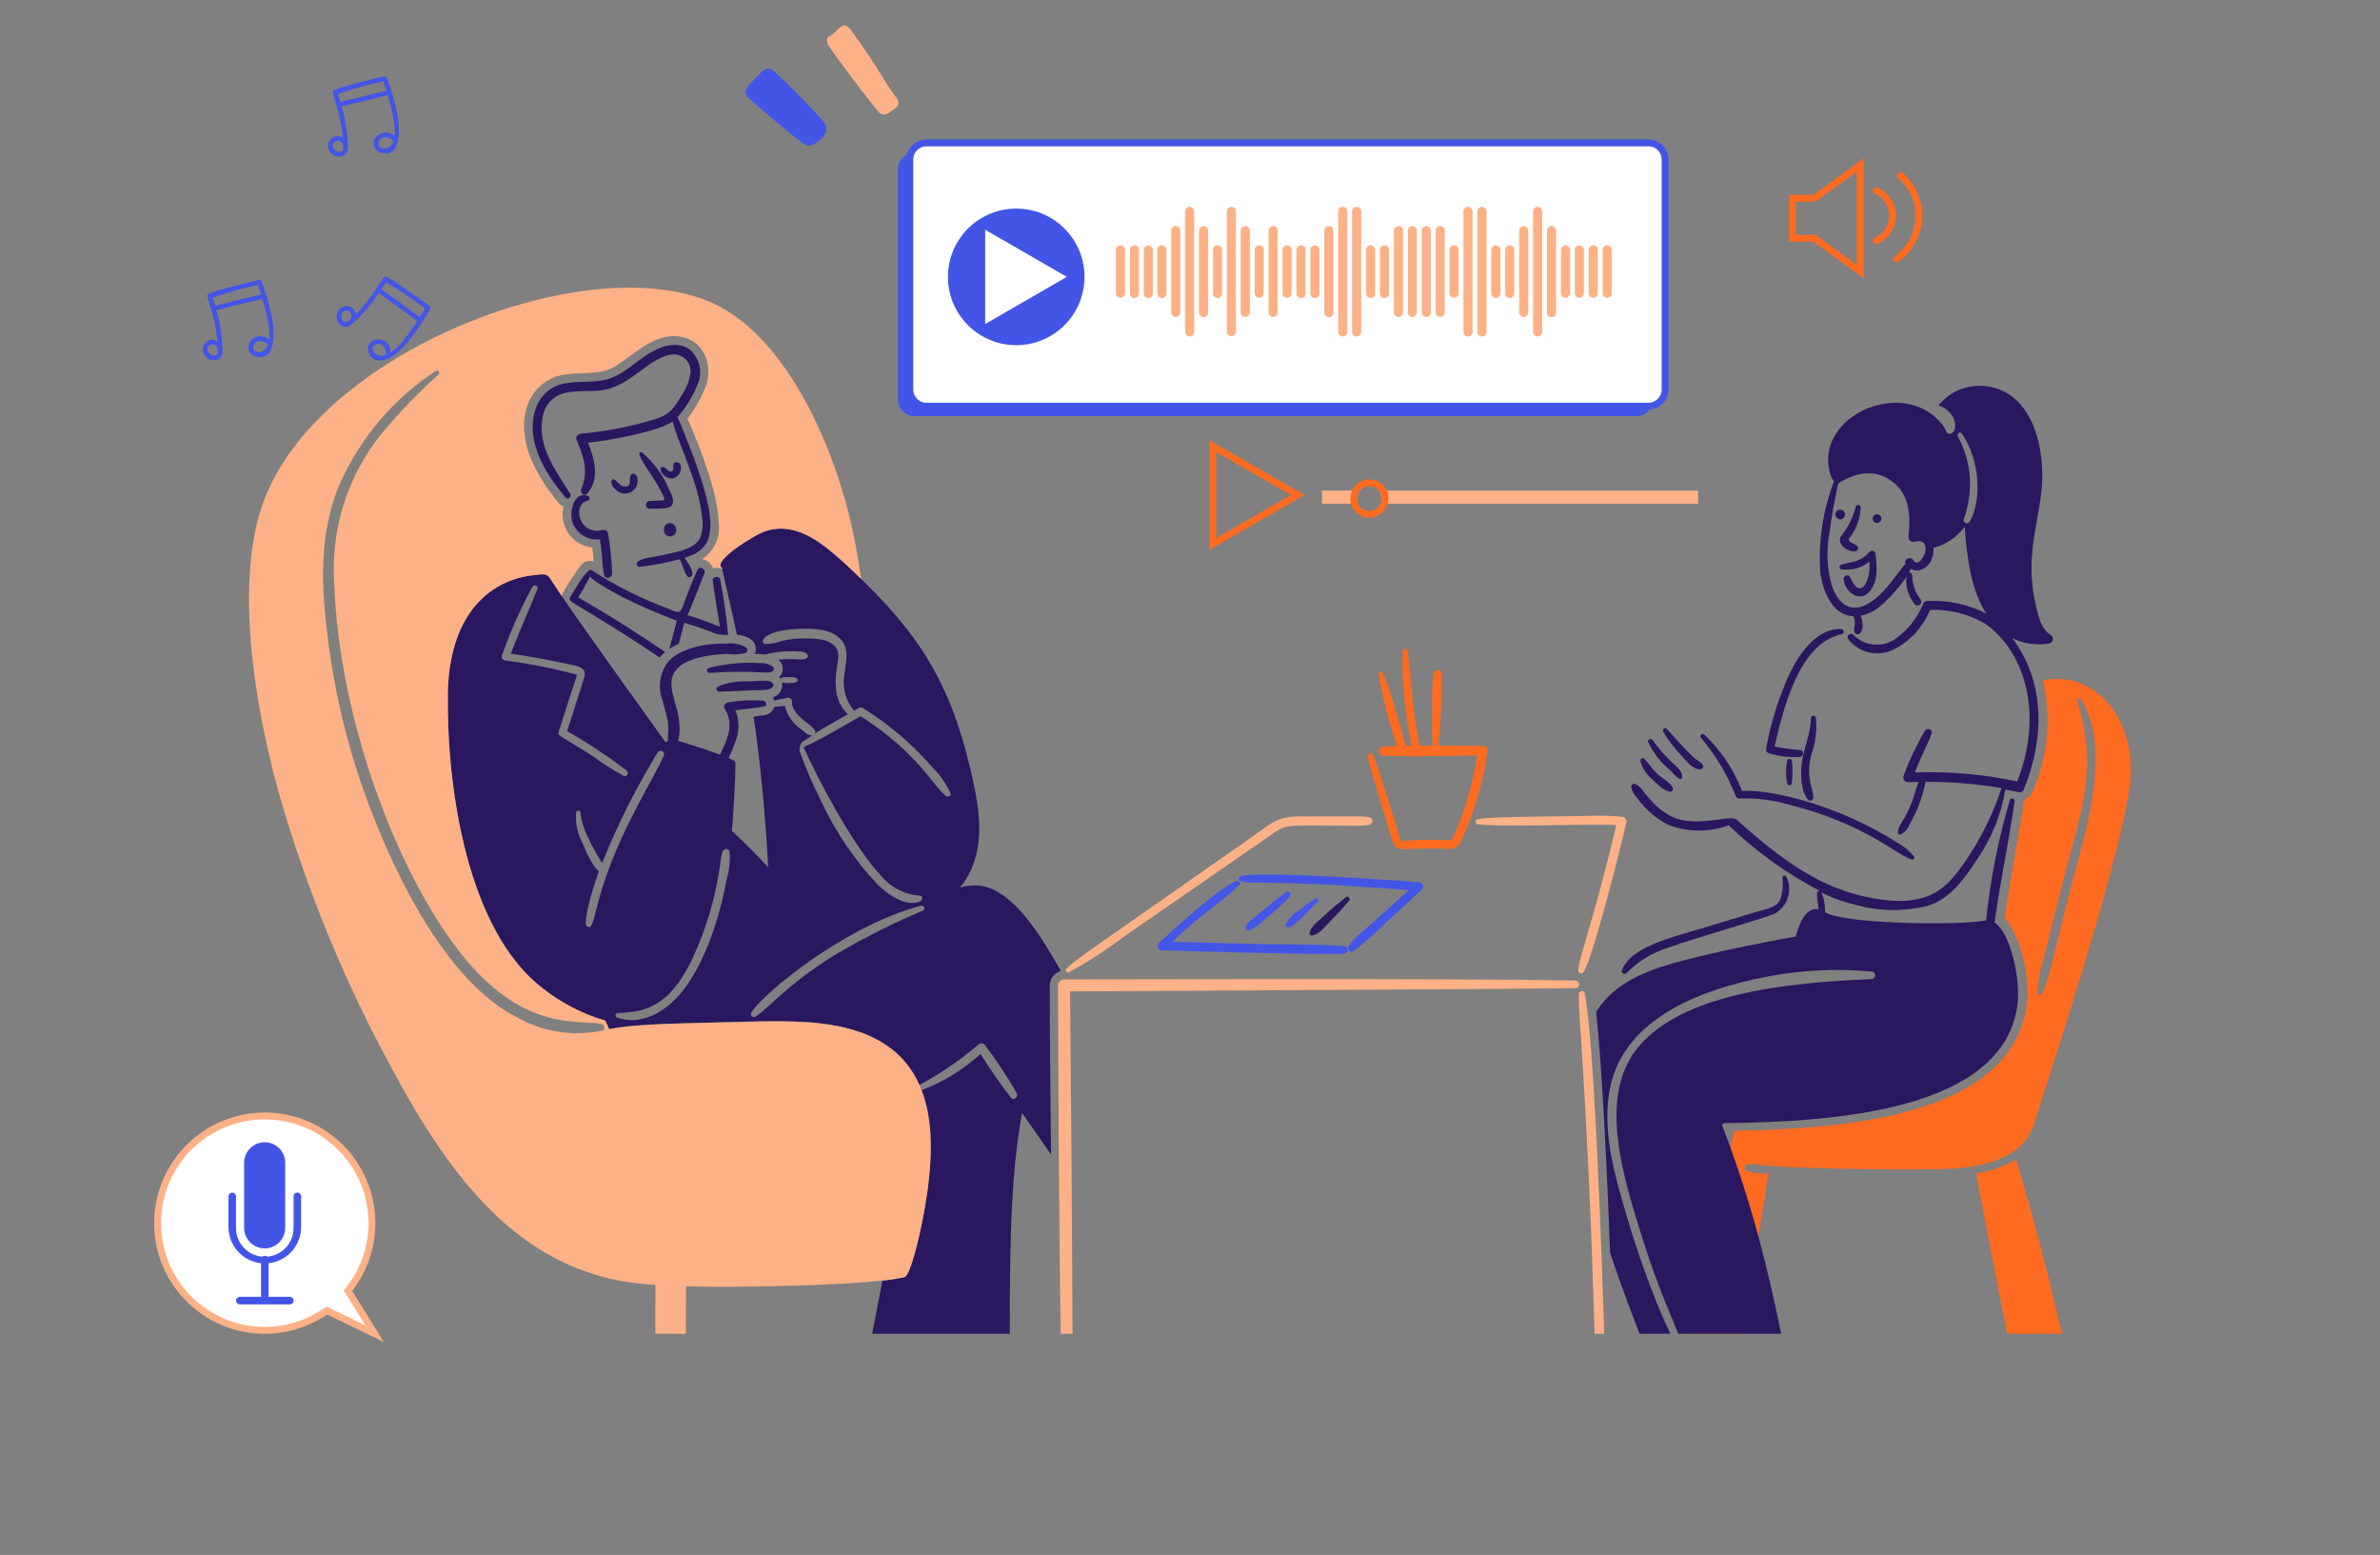 <svg width="346" height="226" viewBox="0 0 346 226" fill="none" xmlns="http://www.w3.org/2000/svg">
<rect x="0" y="0" width="346" height="226" fill="#808080" stroke="none"/>
<g clip-path="url(#clip0_3536_8026)">
<g clip-path="url(#clip1_3536_8026)">
<path d="M296.986 98.872C298.253 104.27 297.736 109.933 295.511 115.012C295.401 115.296 295.228 115.553 295.006 115.761C294.783 115.97 294.516 116.126 294.225 116.219C294.225 117.324 292.12 128.358 291.403 133.441C293.275 135.313 295.313 141.272 294.617 146.176C292.35 162.192 268.356 164.086 252.144 164.339C251.313 167.363 247.43 184.323 246.24 189.971C242.571 207.484 240.751 220.271 239.826 224.335C239.217 226.158 239.184 228.124 239.731 229.966C239.875 230.402 240.11 230.802 240.422 231.139C240.733 231.476 241.113 231.743 241.536 231.922C241.958 232.1 242.415 232.186 242.873 232.173C243.332 232.16 243.783 232.049 244.195 231.848C246.474 230.521 248.737 219.202 248.884 218.456C252.408 200.559 254.52 187.039 257.092 170.504C255.999 170.646 254.888 170.51 253.861 170.111C253.786 170.063 253.727 169.996 253.69 169.916C253.653 169.836 253.639 169.747 253.651 169.66C253.662 169.573 253.698 169.491 253.755 169.423C253.812 169.356 253.886 169.306 253.97 169.28C254.699 169.145 255.449 169.172 256.166 169.357C260.188 169.802 274.358 170.087 282.328 169.923C287.894 169.808 294.299 168.483 295.785 163.147C296.283 161.358 309.792 120.955 309.792 112.094C309.802 102.875 303.503 97.529 296.986 98.872ZM301.378 127.731C298.177 140.182 297.827 142.752 296.751 144.499C296.716 144.552 296.665 144.594 296.606 144.616C296.546 144.639 296.48 144.641 296.419 144.624C296.357 144.606 296.303 144.569 296.264 144.519C296.225 144.468 296.203 144.406 296.202 144.342C296.269 142.7 296.56 141.074 297.066 139.511C297.422 138.144 299.514 129.659 300.266 126.79C302.811 117.119 304.917 111.533 302.007 101.79C301.989 101.727 301.994 101.66 302.022 101.601C302.05 101.542 302.098 101.496 302.158 101.471C302.218 101.445 302.286 101.443 302.347 101.464C302.409 101.485 302.461 101.528 302.492 101.585C307.21 108.86 302.924 121.721 301.379 127.731H301.378Z" fill="#FE6B21"/>
<path d="M293.081 168.495C291.305 169.558 289.33 170.244 287.277 170.511C288.778 178.541 295.245 212.484 297.817 221.297C299.091 225.659 300.39 232.922 304.53 231.006C308.466 229.184 306.084 223.539 305.472 220.512C302.024 203.442 298.165 185.211 293.081 168.495Z" fill="#FE6B21"/>
<path d="M233.4 232.457C228.294 232.076 233.207 232.37 156.86 231.5C155.597 218.45 156.259 213.908 155.564 144.092C174.635 143.999 223.604 143.721 229.004 143.623C229.151 143.623 229.293 143.564 229.398 143.46C229.502 143.355 229.561 143.213 229.561 143.066C229.561 142.918 229.502 142.776 229.398 142.672C229.293 142.567 229.151 142.508 229.004 142.508C209.634 142.173 160.087 142.364 154.691 142.351C154.459 142.356 154.239 142.45 154.075 142.614C153.911 142.778 153.817 142.998 153.812 143.23C153.813 143.444 153.956 219.54 155.381 232.287C155.385 232.493 155.469 232.691 155.615 232.837C155.761 232.983 155.959 233.067 156.165 233.071C176.163 233.174 227.687 234.032 233.411 233.714C233.578 233.712 233.737 233.644 233.854 233.525C233.971 233.407 234.036 233.246 234.034 233.079C234.033 232.913 233.965 232.753 233.846 232.637C233.727 232.52 233.567 232.455 233.4 232.457Z" fill="#FEB186"/>
<path d="M230.39 144.358C230.294 143.871 229.554 143.996 229.541 144.467C229.458 147.839 230.23 153.147 231.252 177.372C231.716 188.367 232.74 226.332 233.071 229.587C233.071 229.722 233.124 229.852 233.22 229.947C233.316 230.043 233.445 230.097 233.581 230.097C233.716 230.097 233.845 230.043 233.941 229.947C234.037 229.852 234.09 229.722 234.09 229.587C234.167 226.74 232.616 155.896 230.39 144.358Z" fill="#FEB186"/>
<path d="M155.434 141.305C158.341 139.687 161.132 137.868 163.786 135.861C166.53 133.963 182.965 122.605 184.333 121.651C187.265 119.605 186.28 120.004 196.409 120.004C197.323 120.072 198.243 120.023 199.145 119.86C199.257 119.825 199.355 119.756 199.425 119.661C199.495 119.566 199.533 119.452 199.533 119.334C199.533 119.217 199.495 119.102 199.425 119.008C199.355 118.913 199.257 118.844 199.145 118.809C198.396 118.625 198.508 118.665 189.264 118.665C185.561 118.665 185.249 119.385 181.092 122.288C157.349 138.913 156.84 139.109 155.009 140.812C154.76 141.047 155.121 141.449 155.434 141.305Z" fill="#FEB186"/>
<path d="M202.222 121.566C203.049 124.255 202.897 123.175 209.719 123.355C210.252 123.418 210.792 123.397 211.319 123.293C212.327 122.987 212.615 121.88 212.98 121.017C214.566 117.261 215.667 113.319 216.259 109.286C216.285 109.182 216.288 109.073 216.266 108.968C216.245 108.863 216.2 108.763 216.136 108.678C216.071 108.592 215.988 108.522 215.893 108.472C215.798 108.423 215.693 108.395 215.585 108.392C213.435 108.392 211.265 108.376 209.105 108.36C209.466 104.911 209.639 101.445 209.624 97.977C209.616 97.846 209.568 97.721 209.487 97.618C209.406 97.515 209.294 97.439 209.169 97.401C209.013 97.36 208.847 97.381 208.706 97.46C208.565 97.539 208.461 97.67 208.415 97.825C208.221 99.59 208.147 101.366 208.195 103.141C208.112 104.887 208.138 106.637 208.274 108.38H206.392C204.964 100.522 205.308 99.435 204.62 94.546C204.561 94.123 203.915 94.249 203.9 94.641C203.804 99.261 204.246 103.877 205.217 108.396C204.929 108.396 204.669 108.396 204.386 108.412C204.386 108.276 202.925 103.372 202.787 102.907C202.345 101.156 201.757 99.446 201.03 97.793C200.993 97.733 200.937 97.687 200.872 97.661C200.806 97.634 200.734 97.63 200.666 97.647C200.598 97.665 200.537 97.704 200.492 97.758C200.448 97.812 200.422 97.88 200.418 97.95C201.006 101.514 201.903 105.019 203.099 108.428C202.457 108.443 201.813 108.455 201.187 108.475C201.007 108.483 200.838 108.56 200.713 108.69C200.589 108.82 200.52 108.993 200.52 109.173C200.52 109.352 200.589 109.525 200.713 109.655C200.838 109.785 201.007 109.862 201.187 109.87C205.704 109.964 210.22 109.87 214.737 109.807C214.154 113.745 213.057 117.589 211.475 121.242C211.319 121.602 211.226 122.002 210.786 122.106C210.467 122.18 210.882 122.059 207.68 122.059C202.874 122.059 203.825 122.724 203.367 121.244C202.992 120.035 200.242 111.086 199.623 109.715C199.403 109.23 198.74 109.605 198.824 110.06C199.021 111.164 201.894 120.499 202.222 121.566Z" fill="#FE6B21"/>
<path d="M235.785 118.713C234.139 118.545 232.483 118.503 230.83 118.588C217.27 118.769 216.331 118.792 214.784 119.074C214.439 119.136 214.424 119.728 214.784 119.78C218.206 120.274 232.282 119.67 234.97 119.924C231.533 134.468 229.498 139.118 229.449 141.082C229.452 141.171 229.484 141.256 229.54 141.326C229.596 141.395 229.672 141.445 229.758 141.468C229.844 141.491 229.935 141.486 230.018 141.453C230.101 141.42 230.171 141.362 230.218 141.286C231.577 139.246 235.739 122.71 236.429 119.542C236.45 119.445 236.45 119.343 236.428 119.246C236.406 119.148 236.362 119.056 236.301 118.977C236.24 118.898 236.161 118.833 236.072 118.788C235.983 118.742 235.885 118.716 235.785 118.713Z" fill="#FEB186"/>
<path d="M180.15 128.657C180.478 128.342 180.069 127.851 179.68 128.045C176.614 129.569 170.97 134.754 168.448 137.08C168.366 137.166 168.312 137.275 168.291 137.392C168.27 137.51 168.284 137.63 168.33 137.74C168.377 137.85 168.454 137.943 168.553 138.01C168.652 138.076 168.768 138.112 168.887 138.114C171.321 138.213 191.249 138.795 195.393 138.616C195.536 138.609 195.671 138.547 195.769 138.444C195.867 138.34 195.922 138.203 195.922 138.06C195.922 137.917 195.867 137.779 195.769 137.676C195.671 137.572 195.536 137.51 195.393 137.503C191.003 137.215 186.547 137.289 182.145 137.189C178.224 137.1 174.319 136.939 170.398 136.891C174.93 132.614 177.75 130.971 180.15 128.657Z" fill="#4355E6"/>
<path d="M196.714 138.256C198.482 136.929 200.149 135.471 201.702 133.896C203.374 132.367 205.042 130.835 206.706 129.3C206.789 129.211 206.845 129.101 206.867 128.982C206.889 128.863 206.877 128.74 206.832 128.628C206.786 128.515 206.709 128.419 206.611 128.349C206.512 128.278 206.395 128.238 206.274 128.233C202.884 127.945 182.779 126.526 180.362 127.356C180.283 127.379 180.213 127.427 180.163 127.493C180.113 127.56 180.086 127.641 180.086 127.724C180.086 127.807 180.113 127.887 180.163 127.954C180.213 128.02 180.283 128.068 180.362 128.091C181.369 128.291 182.398 128.355 183.421 128.28C191.721 128.407 196.644 128.767 204.783 129.363C197.922 135.722 197.507 135.664 196.079 137.44C195.734 137.858 196.197 138.602 196.714 138.256Z" fill="#4355E6"/>
<path d="M186.988 129.661C185.783 130.486 184.784 131.356 182.22 133.471C181.765 133.847 181.264 134.131 181.107 134.727C181.092 134.783 181.09 134.842 181.1 134.899C181.111 134.956 181.135 135.01 181.169 135.057C181.204 135.104 181.249 135.142 181.3 135.169C181.352 135.196 181.409 135.211 181.467 135.212C182.135 135.176 182.465 134.792 184.432 133.159C185.534 132.293 186.557 131.332 187.491 130.287C187.764 129.965 187.399 129.38 186.988 129.661Z" fill="#4355E6"/>
<path d="M187.303 134.789C188.098 134.614 188.491 134.153 191.569 131.045C191.787 130.824 191.505 130.414 191.224 130.589C190.378 131.132 189.56 131.718 188.776 132.346C187.967 132.833 187.314 133.54 186.894 134.385C186.802 134.617 187.068 134.84 187.303 134.789Z" fill="#4355E6"/>
<path d="M195.615 130.444C194.579 131.257 193.587 132.069 192.635 132.969C191.915 133.655 190.583 134.553 190.393 135.573C190.379 135.627 190.38 135.684 190.394 135.738C190.409 135.791 190.438 135.841 190.477 135.88C190.517 135.919 190.566 135.948 190.62 135.963C190.673 135.978 190.73 135.978 190.784 135.965C191.817 135.79 192.773 134.503 193.483 133.805C194.419 132.876 195.268 131.921 196.118 130.935C196.15 130.902 196.176 130.863 196.193 130.82C196.21 130.777 196.219 130.731 196.218 130.685C196.218 130.639 196.208 130.593 196.19 130.551C196.172 130.509 196.145 130.47 196.112 130.438C196.079 130.406 196.04 130.38 195.997 130.363C195.955 130.346 195.909 130.337 195.863 130.338C195.817 130.338 195.771 130.348 195.729 130.366C195.686 130.384 195.648 130.411 195.615 130.444Z" fill="#29175F"/>
<path d="M98.076 77.657C98.17 77.55 98.24 77.425 98.28 77.288C98.321 77.152 98.331 77.009 98.31 76.868C98.289 76.728 98.238 76.594 98.159 76.475C98.081 76.356 97.978 76.257 97.857 76.182C97.724 76.089 97.568 76.037 97.406 76.031C97.244 76.025 97.084 76.066 96.945 76.148C96.806 76.231 96.694 76.352 96.622 76.497C96.55 76.642 96.521 76.805 96.539 76.965C96.514 77.153 96.549 77.344 96.641 77.51C96.733 77.676 96.876 77.807 97.049 77.885C97.222 77.963 97.415 77.983 97.6 77.941C97.785 77.9 97.952 77.8 98.076 77.657Z" fill="#29175F"/>
<path d="M112.377 96.895C111.788 96.509 111.088 96.328 110.386 96.378C107.911 96.227 105.429 96.465 103.029 97.084C102.651 97.205 102.7 97.835 103.124 97.804C109.906 97.316 111.346 98.076 112.298 97.583C112.354 97.548 112.401 97.5 112.436 97.444C112.471 97.387 112.494 97.324 112.501 97.258C112.509 97.192 112.502 97.125 112.48 97.062C112.459 97 112.423 96.942 112.377 96.895Z" fill="#29175F"/>
<path d="M108.775 99.043C107.264 98.952 105.751 99.204 104.352 99.781C104.276 99.826 104.218 99.895 104.185 99.977C104.153 100.059 104.147 100.149 104.17 100.234C104.194 100.319 104.244 100.394 104.313 100.448C104.383 100.503 104.468 100.532 104.556 100.534C106.093 100.489 107.63 100.39 109.151 100.345C111.448 100.28 111.942 100.365 112.398 99.769C112.443 99.698 112.46 99.614 112.449 99.531C112.437 99.448 112.397 99.372 112.335 99.316C111.956 98.862 111.592 98.868 108.775 99.043Z" fill="#29175F"/>
<path d="M236.459 141.44C238.099 139.761 240.123 138.507 242.356 137.785C246.47 136.287 256.574 133.479 258.104 132.735C258.978 132.216 259.627 131.391 259.926 130.419C260.225 129.448 260.151 128.4 259.719 127.48C259.698 127.412 259.653 127.353 259.592 127.315C259.532 127.276 259.46 127.26 259.389 127.269C259.317 127.278 259.252 127.312 259.203 127.365C259.155 127.418 259.126 127.486 259.123 127.558C259.266 128.675 259.142 129.81 258.762 130.87C258.121 131.986 256.504 132.173 255.375 132.517C252.692 133.335 250.022 134.139 247.344 134.948C243.408 136.138 237.044 137.552 235.769 141.065C235.627 141.448 236.18 141.661 236.459 141.44Z" fill="#29175F"/>
<path d="M268.031 75.282C268.124 75.181 268.187 75.056 268.211 74.92C268.235 74.785 268.22 74.645 268.167 74.518C268.115 74.391 268.026 74.281 267.913 74.203C267.801 74.124 267.667 74.079 267.53 74.074C267.437 74.074 267.345 74.092 267.259 74.127C267.174 74.162 267.096 74.214 267.03 74.28C266.964 74.346 266.912 74.424 266.877 74.509C266.842 74.595 266.824 74.687 266.824 74.78C266.826 74.919 266.868 75.055 266.946 75.17C267.024 75.285 267.134 75.375 267.262 75.429C267.39 75.482 267.532 75.497 267.668 75.471C267.805 75.445 267.931 75.379 268.031 75.282Z" fill="#29175F"/>
<path d="M272.877 74.749C272.709 74.749 272.547 74.816 272.428 74.935C272.309 75.054 272.242 75.216 272.242 75.384C272.242 75.552 272.309 75.714 272.428 75.833C272.547 75.952 272.709 76.019 272.877 76.019C273.046 76.019 273.207 75.952 273.326 75.833C273.445 75.714 273.512 75.552 273.512 75.384C273.512 75.216 273.445 75.054 273.326 74.935C273.207 74.816 273.046 74.749 272.877 74.749Z" fill="#29175F"/>
<path d="M269.648 80.144C269.74 80.143 269.829 80.114 269.905 80.062C269.981 80.01 270.04 79.937 270.075 79.852C270.11 79.767 270.12 79.674 270.102 79.584C270.085 79.493 270.042 79.41 269.978 79.344C269.68 79.046 268.69 78.826 268.77 78.336C269.82 77.026 270.429 75.418 270.511 73.741C270.507 73.654 270.473 73.572 270.414 73.508C270.356 73.444 270.277 73.402 270.191 73.391C270.105 73.379 270.017 73.399 269.944 73.445C269.871 73.492 269.817 73.563 269.791 73.646C269.385 75.223 268.649 76.695 267.631 77.966C266.97 79.049 268.646 80.258 269.648 80.144Z" fill="#29175F"/>
<path d="M271.796 80.191C270.49 81.835 268.81 81.631 267.671 82.089C267.39 82.203 267.311 82.653 267.671 82.733C268.392 82.842 269.128 82.802 269.833 82.612C270.538 82.423 271.196 82.09 271.765 81.634C271.88 82.602 271.75 83.584 271.388 84.489C271.1 85.149 270.568 85.889 269.835 85.273C269.449 84.867 269.15 84.387 268.957 83.861C268.725 83.389 268.044 83.657 268.016 84.112C268.049 84.554 268.182 84.983 268.405 85.366C268.628 85.749 268.934 86.077 269.302 86.324C269.64 86.582 270.06 86.709 270.484 86.68C270.908 86.651 271.307 86.469 271.606 86.167C273.094 84.753 272.911 82.266 272.642 80.407C272.618 80.322 272.572 80.244 272.509 80.182C272.446 80.12 272.368 80.076 272.282 80.054C272.196 80.032 272.106 80.033 272.021 80.057C271.935 80.081 271.858 80.127 271.796 80.191Z" fill="#29175F"/>
<path d="M257.162 109.481C258.647 109.946 260.207 110.122 261.759 109.998C261.866 109.967 261.96 109.902 262.027 109.813C262.094 109.724 262.13 109.615 262.13 109.504C262.13 109.392 262.094 109.284 262.027 109.195C261.96 109.106 261.866 109.041 261.759 109.01C260.489 108.921 259.227 108.753 257.979 108.507C259.372 102.459 261.651 93.502 267.749 92.165C268.174 92.071 268.063 91.445 267.655 91.427C264.111 91.312 261.678 94.924 260.252 97.732C258.625 101.256 257.45 104.971 256.754 108.79C256.719 108.935 256.742 109.089 256.818 109.218C256.894 109.347 257.018 109.441 257.162 109.481Z" fill="#29175F"/>
<path d="M263.985 104.266C263.959 104.183 263.905 104.112 263.831 104.066C263.758 104.019 263.671 104 263.585 104.011C263.499 104.022 263.42 104.064 263.361 104.128C263.303 104.192 263.269 104.274 263.265 104.361C263.265 106.509 262.316 108.469 261.995 110.572C261.737 112.265 261.707 114.823 262.842 116.234C262.907 116.296 262.989 116.339 263.078 116.355C263.167 116.372 263.259 116.362 263.342 116.327C263.426 116.292 263.497 116.233 263.548 116.158C263.598 116.083 263.625 115.995 263.626 115.904C263.505 114.242 262.541 113.115 263.297 109.787C263.939 108.022 264.174 106.135 263.985 104.266Z" fill="#29175F"/>
<path d="M240.158 113.225C240.798 113.856 241.822 114.936 242.732 115.059C242.806 115.076 242.884 115.071 242.955 115.045C243.027 115.019 243.089 114.972 243.135 114.912C243.182 114.851 243.21 114.779 243.216 114.703C243.222 114.627 243.206 114.551 243.171 114.483C242.779 113.667 241.666 113.133 241.011 112.539C240.259 111.863 239.744 110.997 239.05 110.296C238.785 110.028 238.423 110.312 238.473 110.641C238.755 111.656 239.343 112.558 240.158 113.225Z" fill="#29175F"/>
<path d="M242.874 111.999C243.252 112.456 243.688 112.862 244.17 113.207C244.209 113.227 244.252 113.237 244.295 113.237C244.339 113.236 244.382 113.223 244.419 113.201C244.457 113.179 244.488 113.148 244.51 113.11C244.533 113.073 244.545 113.03 244.546 112.987C244.546 111.424 243.047 111.436 240.265 107.577C240.047 107.276 239.444 107.453 239.605 107.865C240.37 109.471 241.487 110.884 242.874 111.999Z" fill="#29175F"/>
<path d="M244.349 109.726C245.006 110.433 246.105 111.906 247.203 111.812C247.285 111.808 247.363 111.781 247.43 111.733C247.496 111.686 247.548 111.621 247.579 111.546C247.61 111.471 247.62 111.388 247.606 111.308C247.592 111.228 247.556 111.153 247.501 111.092C247.146 110.679 246.594 110.444 246.184 110.057C244.545 108.507 243.461 107.158 242.31 105.931C242.252 105.875 242.175 105.841 242.094 105.837C242.013 105.832 241.933 105.856 241.868 105.906C241.803 105.955 241.759 106.026 241.742 106.105C241.725 106.185 241.737 106.268 241.776 106.339C242.514 107.554 243.376 108.689 244.349 109.726Z" fill="#29175F"/>
<path d="M252.317 115.654C252.351 115.77 252.421 115.872 252.516 115.945C252.612 116.018 252.729 116.059 252.85 116.061C255.217 115.956 257.585 116.237 259.861 116.894C271.023 119.644 275.599 124.192 277.913 124.923C278.151 124.998 278.415 124.704 278.259 124.484C277.576 123.656 276.74 122.969 275.796 122.461C267.683 117.254 257.844 114.699 253.241 114.948C252.052 111.853 250.188 109.061 247.784 106.776C247.52 106.507 247.019 106.867 247.251 107.184C249.396 109.707 251.108 112.57 252.317 115.654Z" fill="#29175F"/>
<path d="M259.783 110.681C259.583 111.751 259.6 112.849 259.831 113.912C259.853 113.98 259.896 114.04 259.954 114.082C260.012 114.124 260.081 114.146 260.153 114.146C260.224 114.146 260.294 114.124 260.352 114.082C260.409 114.04 260.452 113.98 260.475 113.912C260.623 112.841 260.639 111.756 260.521 110.681C260.521 110.583 260.482 110.49 260.413 110.42C260.344 110.351 260.25 110.312 260.152 110.312C260.054 110.312 259.96 110.351 259.891 110.42C259.822 110.49 259.783 110.583 259.783 110.681Z" fill="#29175F"/>
<path d="M298.136 92.284C296.766 91.462 296.386 89.741 296.035 88.3C294.359 81.415 296.121 77.068 296.772 71.47C297.469 65.464 295.596 56.47 288.132 56.084C286.93 56.03 285.732 56.258 284.635 56.751C283.537 57.244 282.57 57.988 281.812 58.922C282.671 59.175 283.403 59.74 283.867 60.506C284.744 62.117 283.925 63.258 283.255 63.031C282.837 62.886 282.976 62.393 282.156 61.447C276.13 54.488 262.804 61.138 266.362 69.618C266.442 69.74 266.531 69.855 266.629 69.963C264.995 74.201 264.315 78.748 264.637 83.28C265.069 86.279 266.567 89.505 269.499 89.57C269.931 91.002 269.28 91.376 269.643 91.969C269.913 92.414 270.845 92.281 270.773 90.699C270.754 90.284 270.664 89.875 270.507 89.49C271.506 89.279 272.441 88.835 273.235 88.195C274.721 86.918 276.039 85.459 277.157 83.85C277.015 85.243 277.42 86.637 278.285 87.738C278.349 87.842 278.444 87.923 278.558 87.968C278.671 88.013 278.796 88.02 278.913 87.989C278.996 87.966 279.072 87.925 279.135 87.869C279.199 87.812 279.249 87.742 279.281 87.663C279.313 87.584 279.326 87.499 279.319 87.414C279.312 87.329 279.286 87.246 279.242 87.174C278.436 86.155 277.994 84.897 277.987 83.598C277.989 83.54 277.977 83.483 277.952 83.43C277.927 83.378 277.891 83.332 277.845 83.297C277.799 83.261 277.745 83.237 277.688 83.227C277.631 83.217 277.572 83.22 277.517 83.237C277.615 83.059 277.704 82.876 277.783 82.688C279.291 83.53 281.246 81.998 281.078 79.629C282.898 79.15 284.502 78.066 285.625 76.555C285.893 80.632 286.525 85.801 288.779 89.181C286.123 87.83 283.159 87.198 280.183 87.346C280.073 87.347 279.964 87.376 279.868 87.431C279.772 87.487 279.692 87.565 279.635 87.66C278.781 89.83 277.287 91.688 275.352 92.988C274.432 93.56 273.344 93.8 272.269 93.67C271.194 93.539 270.195 93.044 269.44 92.268C269.062 91.861 268.355 92.395 268.671 92.864C269.422 93.847 270.491 94.538 271.695 94.821C272.899 95.104 274.164 94.961 275.274 94.417C277.68 93.192 279.567 91.144 280.591 88.645C283.35 88.534 286.084 89.202 288.481 90.573C293.832 94.149 297.386 102.998 293.264 113.585C288.376 112.532 283.376 112.094 278.379 112.281C279.733 108.802 280.27 108.236 280.811 106.605C281.013 105.991 280.185 105.758 279.854 106.196C278.608 108.304 277.559 110.521 276.717 112.82C276.69 112.921 276.687 113.027 276.707 113.13C276.727 113.233 276.771 113.33 276.835 113.413C276.898 113.497 276.98 113.564 277.074 113.611C277.167 113.658 277.271 113.683 277.375 113.684C277.894 113.667 278.395 113.654 278.913 113.638C278.49 114.814 278.193 116.056 277.689 117.213C276.625 119.647 275.907 120.039 275.917 120.995C275.918 121.041 275.929 121.086 275.949 121.127C275.97 121.168 275.999 121.204 276.035 121.232C276.071 121.26 276.113 121.28 276.158 121.291C276.203 121.301 276.249 121.301 276.294 121.291C276.881 120.995 277.339 120.492 277.58 119.88C278.707 117.945 279.502 115.835 279.933 113.638C283.633 113.618 287.328 113.923 290.975 114.548C289.516 119.012 287.31 123.196 284.45 126.922C282.29 129.564 279.42 132.28 270.678 130.217C263.498 128.522 257.933 124.007 252.453 119.129C251.556 118.331 246.549 120.409 242.995 118.675C241.891 118.096 240.903 117.319 240.078 116.384C238.652 114.863 238.526 114.25 237.693 113.936C237.629 113.92 237.561 113.918 237.496 113.932C237.43 113.945 237.369 113.974 237.316 114.014C237.263 114.055 237.22 114.107 237.191 114.167C237.161 114.227 237.145 114.293 237.145 114.359C237.234 114.946 237.516 115.487 237.945 115.897C239.137 117.582 240.718 118.954 242.553 119.896C245.368 120.978 248.48 120.995 251.306 119.942C255.245 123.731 259.702 126.943 264.544 129.479C263.834 129.538 264.274 130.562 264.371 132.161C262.566 131.785 261.491 134.321 261.059 136.129C256.275 136.954 245.297 139.127 240.611 140.835C235.795 142.588 233.624 144.65 232.031 147.078C232.967 155.07 233.784 173.762 234.07 182.07C236.341 188.982 239.156 195.69 242.278 204.358C242.47 204.889 243.358 205.016 243.486 204.358C243.878 202.333 244.299 199.629 244.926 197.581C247.874 202.961 250.931 208.288 253.96 213.627C254.03 213.746 254.136 213.84 254.264 213.893C254.391 213.947 254.532 213.958 254.667 213.925L256.097 213.358C256.298 214.342 256.587 215.306 256.961 216.238C256.598 216.346 256.265 216.535 255.987 216.79C255.708 217.045 255.491 217.361 255.352 217.712C254.666 219.237 253.808 220.679 252.795 222.009C249.294 226.406 246.552 226.617 244.137 228.502C241.722 230.387 242.203 233.372 243.181 233.349C245.127 233.302 247.086 233.171 249.03 233.083C255.726 232.778 255.64 233.263 257.892 229.726C258.742 228.394 259.587 227.075 260.37 225.712C260.402 227.749 260.45 229.772 260.465 231.811C260.469 231.963 260.531 232.107 260.638 232.215C260.745 232.322 260.89 232.384 261.041 232.387C262.481 232.304 263.921 232.138 265.361 231.955C265.485 231.922 265.593 231.848 265.67 231.745C265.747 231.643 265.787 231.517 265.785 231.39C265.844 227.207 265.671 223.025 265.268 218.862C265.154 217.748 265.281 215.368 263.871 214.94C262.356 214.48 264.076 216.445 261.656 211.165C261.786 211.093 261.89 210.984 261.955 210.851C262.021 210.719 262.043 210.569 262.021 210.423C258.943 193.019 256.415 179.218 250.335 163.495C250.445 163.437 250.537 163.351 250.601 163.244C266.488 163.046 291.136 161.529 293.28 146.131C293.806 142.35 292.272 135.563 289.968 134.086C290.767 128.173 292.04 122.353 292.87 116.457C292.888 116.37 292.873 116.279 292.826 116.203C292.78 116.127 292.706 116.071 292.62 116.047C292.535 116.023 292.443 116.032 292.364 116.074C292.284 116.115 292.224 116.185 292.194 116.269C290.508 121.985 289.351 127.844 288.738 133.772C288.377 133.804 288.018 133.886 287.656 133.929C283.023 134.48 267.998 134.24 265.336 132.595C265.336 128.258 262.633 129.692 269.696 131.498C273.078 132.449 276.647 132.519 280.064 131.703C283.402 130.785 285.487 127.858 287.294 125.079C289.471 122.004 290.919 118.475 291.529 114.758C292.156 114.868 292.783 114.991 293.411 115.135C293.588 115.179 293.774 115.152 293.932 115.062C294.09 114.971 294.207 114.823 294.258 114.649C297.257 107.204 297.317 99.052 292.53 92.738C294.199 93.568 296.089 93.843 297.926 93.522C298.054 93.489 298.169 93.419 298.259 93.321C298.348 93.223 298.407 93.102 298.43 92.971C298.452 92.84 298.436 92.706 298.384 92.584C298.332 92.463 298.246 92.358 298.136 92.284ZM278.133 81.401C277.737 80.76 276.737 81.291 277.02 81.918C276.077 82.925 274.377 85.856 272.079 87.439C269.702 89.076 267.504 88.507 266.319 85.135C265.596 82.655 265.473 80.039 265.959 77.502C266.269 75.062 266.701 72.638 267.255 70.241C267.473 70.213 271.591 66.98 275.411 70.241C277.62 72.126 277.802 75.177 277.45 77.873C277.383 78.389 277.747 78.881 278.314 78.737C279.425 78.439 280.005 78.899 279.944 79.913C279.914 80.567 278.88 82.61 278.133 81.401ZM286.351 75.832C286.295 75.931 286.205 76.006 286.098 76.043C285.991 76.081 285.874 76.078 285.769 76.036C285.664 75.994 285.577 75.916 285.525 75.815C285.473 75.714 285.46 75.598 285.487 75.488C286.179 73.55 286.483 71.495 286.381 69.44C286.23 67.326 285.632 65.267 284.624 63.402C284.581 63.321 284.571 63.227 284.595 63.138C284.62 63.05 284.678 62.974 284.757 62.928C284.836 62.881 284.93 62.867 285.019 62.888C285.109 62.909 285.186 62.964 285.236 63.041C288.013 67.145 288.026 72.977 286.351 75.832ZM262.303 215.55C261.692 216.444 261.543 216.763 261.168 217.024C260.913 217.24 260.595 217.367 260.261 217.387C259.928 217.407 259.597 217.318 259.318 217.135C258.922 216.715 258.432 216.395 257.888 216.2C257.733 215.097 257.421 214.022 256.962 213.006C261.563 211.183 259.949 211.83 260.759 211.503C261.723 213.987 261.75 214.914 262.297 215.548L262.303 215.55ZM272.085 141.205C272.226 141.212 272.358 141.273 272.455 141.376C272.553 141.478 272.607 141.614 272.607 141.755C272.607 141.896 272.553 142.031 272.455 142.133C272.358 142.236 272.226 142.297 272.085 142.304C260.765 142.785 242.516 144.176 236.904 154.02C232.872 161.09 236.15 171.536 238.488 179.069C241.394 188.429 243.256 191.597 244.794 196.071C244.918 196.431 244.384 196.621 244.198 196.321C241.332 191.713 237.947 181.777 236.433 176.574C234.792 170.941 233.048 165.031 233.893 159.102C235.395 148.555 246.267 144.032 256.729 141.966C261.785 140.995 266.952 140.738 272.079 141.204L272.085 141.205Z" fill="#29175F"/>
<path d="M85.433 72.772C85.81 72.693 85.763 72.162 85.433 72.052C83.347 71.351 82.75 74.516 83.223 75.911C83.51 76.716 84.062 77.4 84.788 77.85C85.515 78.3 86.373 78.491 87.222 78.39C87.331 79.205 87.438 80.005 87.52 80.82C87.55 81.741 87.65 82.659 87.818 83.565C87.996 84.253 88.919 84.036 88.994 83.408C88.925 81.42 88.721 79.439 88.382 77.48C88.337 77.317 88.229 77.178 88.083 77.093C87.937 77.008 87.763 76.983 87.599 77.025C84.239 77.958 83.087 73.265 85.433 72.772Z" fill="#29175F"/>
<path d="M100.096 64.506C99.893 63.985 98.786 61.148 98.482 60.664C99.787 59.168 100.817 57.453 101.525 55.599C101.844 54.733 101.877 53.788 101.62 52.901C101.363 52.015 100.829 51.234 100.096 50.674C98.431 49.611 96.283 50.261 94.702 51.175C92.895 52.22 91.375 53.714 89.509 54.657C87.313 55.767 84.978 55.316 82.64 55.645C81.664 55.724 80.726 56.065 79.926 56.63C79.126 57.196 78.492 57.966 78.091 58.86C76.054 63.582 79.189 68.819 82.217 72.303C82.515 72.71 83.153 72.195 82.891 71.768C80.859 68.456 78.139 65 78.859 60.824C78.951 59.923 79.328 59.075 79.934 58.402C80.54 57.729 81.345 57.266 82.231 57.08C84.175 56.648 86.215 57.049 88.16 56.595C91.805 55.743 94.237 52.258 97.232 51.607C97.639 51.483 98.072 51.468 98.488 51.562C98.903 51.657 99.287 51.858 99.6 52.146C99.914 52.435 100.147 52.8 100.277 53.206C100.406 53.612 100.427 54.044 100.338 54.461C100.183 55.395 99.836 56.287 99.319 57.08C97.913 59.485 97.387 60.277 95.052 60.986C91.608 62.028 88.065 62.711 84.481 63.025C84.089 63.059 83.608 63.457 83.807 63.919C84.815 66.223 85.611 68.603 84.512 71.055C84.273 71.588 84.934 72.231 85.376 71.73C87.235 69.621 86.443 66.743 85.486 64.344C88.69 64.005 95.693 62.739 97.798 61.254C98.365 63.966 101.503 69.894 102.033 74.899C102.272 76.015 102.18 77.176 101.766 78.24C100.777 80.035 97.817 80.325 94.646 81.015C93.985 81.068 93.344 81.26 92.764 81.581C92.691 81.627 92.633 81.693 92.597 81.772C92.56 81.85 92.547 81.937 92.559 82.023C92.57 82.109 92.606 82.189 92.662 82.255C92.717 82.321 92.791 82.37 92.873 82.395C94.884 82.168 96.876 81.794 98.833 81.277C99.5 82.668 99.707 84.239 100.433 83.823C101.129 83.424 100.1 81.871 99.519 81.078C103.754 79.769 105.022 77.122 100.096 64.506Z" fill="#29175F"/>
<path d="M89.59 71.251C89.803 71.443 90.057 71.584 90.333 71.662C90.609 71.74 90.899 71.754 91.18 71.702C91.462 71.65 91.729 71.535 91.959 71.364C92.189 71.193 92.377 70.972 92.508 70.717C92.728 70.232 92.833 69.358 92.382 68.976C92.335 68.931 92.278 68.896 92.216 68.876C92.153 68.855 92.087 68.85 92.022 68.859C91.956 68.868 91.894 68.892 91.84 68.929C91.785 68.966 91.74 69.014 91.707 69.071C91.343 69.627 91.943 70.691 90.876 70.717C90.091 70.737 89.86 69.911 89.229 69.668C88.889 69.535 88.505 70.343 89.59 71.251Z" fill="#29175F"/>
<path d="M97.494 68.523C97.134 68.501 96.849 68.071 96.569 67.895C96.507 67.859 96.436 67.843 96.364 67.847C96.293 67.852 96.224 67.877 96.167 67.921C96.11 67.965 96.067 68.024 96.043 68.092C96.02 68.16 96.017 68.233 96.035 68.302C96.149 68.678 96.385 69.004 96.707 69.229C97.028 69.454 97.416 69.564 97.808 69.542C98.202 69.447 98.544 69.202 98.76 68.859C98.977 68.517 99.052 68.103 98.969 67.706C98.897 67.018 97.817 67.016 97.887 67.706C97.919 68.009 97.934 68.547 97.494 68.523Z" fill="#29175F"/>
<path d="M93.352 65.762C93.1 65.575 92.851 65.917 92.96 66.153C93.621 67.579 94.626 68.865 95.422 70.216C97.094 73.055 96.697 72.701 95.83 72.756C95.375 72.785 94.92 72.778 94.465 72.803C94.315 72.803 94.172 72.863 94.066 72.969C93.96 73.075 93.9 73.218 93.9 73.368C93.9 73.518 93.96 73.661 94.066 73.767C94.172 73.873 94.315 73.932 94.465 73.932C95.119 73.96 95.775 73.939 96.426 73.871C96.81 73.894 97.193 73.802 97.523 73.604C98.243 72.972 97.588 71.767 97.257 71.094C96.376 69.044 95.04 67.221 93.352 65.762Z" fill="#29175F"/>
<path d="M104.661 91.092C103.124 90.464 101.555 89.9 99.955 89.414C99.955 89.399 99.971 89.399 99.971 89.383C100.225 88.9 102.274 83.693 102.433 83.25C102.639 82.655 101.667 82.232 101.399 82.818C100.634 84.467 100.009 86.187 99.344 87.884C99.153 88.369 99.056 89.036 98.402 88.951C98 88.842 97.611 88.69 97.242 88.496C93.278 87.05 89.495 85.152 85.965 82.841C85.368 82.498 83.546 85.761 82.906 86.762C82.356 87.626 83.677 87.361 95.908 95.576C96.148 95.279 96.416 95.006 96.709 94.761C92.599 91.969 88.396 89.302 84.067 86.841C84.632 85.885 85.193 84.942 85.683 83.961C85.918 83.486 84.871 83.817 90.309 86.69C92.916 88 95.591 89.167 98.325 90.185C98.469 90.185 98.428 90.025 97.305 94.326C97.737 94.019 98.2 93.756 98.685 93.541C98.951 92.534 99.219 91.518 99.485 90.517C105.14 92.194 103.365 92.274 105.853 92.274C105.605 89.58 105.22 86.899 104.701 84.243C104.58 83.647 103.549 83.772 103.618 84.387C103.9 86.585 104.301 88.834 104.661 91.092Z" fill="#29175F"/>
<path d="M138.196 222.685C137.444 221.704 136.406 220.981 135.226 220.613C135.378 219.242 135.802 215.334 135.956 213.882C139.458 214.087 143.379 214.314 146.227 214.467C146.389 214.464 146.543 214.399 146.657 214.285C146.771 214.171 146.837 214.016 146.839 213.855C146.839 186.956 146.386 173.957 148.58 161.751C149.991 163.775 151.387 165.798 152.799 167.799C152.704 159.691 152.619 151.394 152.611 143.207C152.612 142.732 152.772 142.27 153.065 141.895C153.357 141.521 153.766 141.254 154.227 141.136C151.647 136.572 147.363 129.143 142.228 128.698C141.323 128.638 140.413 128.744 139.546 129.012C140.076 128.394 140.529 127.715 140.895 126.988C143.38 122.118 142.224 116.594 140.957 111.304C138.018 99.021 133.446 92.152 125.186 84.14C123.473 82.451 121.669 80.856 119.782 79.363C117.252 77.424 114.454 76.214 111.408 77.159C109.67 77.699 103.441 81.623 104.961 82.57C104.971 82.616 106.43 89.078 107.141 92.247C107.745 92.288 108.333 92.453 108.869 92.734C109.284 92.931 109.606 93.281 109.767 93.711C109.929 94.141 109.916 94.617 109.733 95.038C109.887 95.038 110.94 95.077 111.224 95.115C112.806 94.714 114.442 94.568 116.071 94.683C116.572 94.712 117.004 94.683 117.357 95.115C117.417 95.179 117.451 95.263 117.451 95.35C117.451 95.438 117.417 95.522 117.357 95.585C116.691 96.145 116.582 95.615 113.169 95.873C113.355 96.025 113.507 96.214 113.615 96.429C113.722 96.644 113.783 96.879 113.794 97.118C113.804 97.358 113.764 97.598 113.675 97.821C113.586 98.044 113.451 98.246 113.279 98.413C113.349 98.475 113.408 98.549 113.451 98.632C113.715 98.368 114.459 98.43 114.91 98.413C116.298 98.361 116.373 99.304 114.91 99.277C114.5 99.305 114.088 99.273 113.686 99.183C113.776 99.645 113.691 100.124 113.447 100.527C113.204 100.929 112.819 101.227 112.369 101.362C112.453 101.51 112.517 101.669 112.557 101.834C113.186 101.66 113.825 101.523 114.471 101.426C114.55 101.405 114.633 101.403 114.714 101.42C114.794 101.436 114.869 101.471 114.934 101.521C114.999 101.571 115.052 101.635 115.088 101.708C115.125 101.781 115.144 101.862 115.145 101.944C115.001 104.297 119.065 105.614 118.47 106.601C120.022 105.613 121.638 104.72 123.254 103.81C122.248 102.854 121.639 101.555 121.544 100.171C121.219 97.215 122.329 95.563 121.654 94.352C120.731 92.704 118.188 92.778 116.572 92.8C115.595 92.805 114.622 92.921 113.67 93.144C112.884 93.464 112.041 93.618 111.192 93.599C111.13 93.58 111.073 93.548 111.025 93.504C110.977 93.46 110.94 93.406 110.915 93.346C110.891 93.285 110.881 93.22 110.886 93.156C110.89 93.091 110.909 93.028 110.942 92.971C111.662 91.726 114.871 91.418 116.306 91.387C118.11 91.35 120.366 91.357 121.842 92.564C123.55 93.961 123.033 95.795 122.814 97.709C122.592 98.681 122.599 99.691 122.835 100.66C123.071 101.628 123.53 102.529 124.175 103.289C124.394 103.164 124.629 103.038 124.849 102.897C124.936 102.844 125.035 102.816 125.137 102.816C125.239 102.816 125.338 102.844 125.425 102.897C129.302 105.294 132.784 108.278 135.746 111.743C136.769 112.764 137.593 113.966 138.176 115.288C138.32 115.712 137.783 115.9 137.502 115.68C135.607 114.19 133.488 109.469 125.111 104.09C122.398 105.626 119.701 107.304 116.861 108.575C116.717 108.623 122.881 121.63 127.887 127.052C128.593 127.958 129.482 128.705 130.495 129.245C131.509 129.786 132.624 130.107 133.77 130.188C134.241 130.28 134.114 130.878 133.77 131.019C131.667 131.883 129.162 130.048 127.7 128.683C124.234 125.032 121.394 120.835 119.292 116.26C118.11 113.942 117.083 111.547 116.219 109.092C116.225 108.691 116.323 108.297 116.507 107.94C117.03 107.571 117.557 107.22 118.091 106.873C117.495 106.952 117.069 106.468 116.632 106.121C115.367 105.311 114.458 104.049 114.091 102.592C112.125 102.838 112.688 102.543 112.507 102.906C111.891 104.136 111.247 103.856 109.543 104.176C109.591 104.32 111.06 113.808 111.676 126.057C109.983 124.221 108.22 122.454 106.39 120.755C106.465 120.295 106.876 114.668 106.924 111.03C106.924 110.493 106.339 110.382 105.935 110.199C106.008 110.055 106.799 108.149 107.002 107.548C107.513 106.147 107.479 104.606 106.908 103.228C108.288 103.057 109.683 102.91 111.064 102.696C111.581 102.616 111.41 101.873 110.955 101.832C109.268 101.724 107.574 101.803 105.904 102.068C105.464 102.125 105.059 102.583 105.354 103.024C106.947 105.391 105.477 107.875 104.68 109.69C101.825 108.618 98.739 107.715 98.595 107.682C99.615 103.407 96.402 100.111 98.124 97.581C99.472 95.604 103.373 95.103 105.747 95.041C106.632 95.169 107.532 95.12 108.397 94.897C108.463 94.858 108.519 94.805 108.561 94.74C108.603 94.677 108.63 94.604 108.639 94.528C108.648 94.452 108.64 94.375 108.614 94.302C108.589 94.23 108.547 94.165 108.492 94.112C107.657 93.631 106.69 93.43 105.732 93.536C102.977 93.442 99.219 94.053 97.246 96.046C96.596 96.838 96.168 97.789 96.006 98.801C95.844 99.813 95.952 100.85 96.321 101.806C97.23 105.269 97.213 104.686 97.089 107.702C96.975 107.755 96.87 107.824 96.775 107.906C96.547 107.618 85.523 92.248 83.052 88.645C78.938 82.645 80.501 84.791 79.823 83.849C79.403 83.266 78.392 83.495 77.719 83.561C70.902 84.255 65.245 89.609 65.108 100.923C64.944 114.692 67.979 135.217 78.848 143.586C81.561 145.742 84.666 147.35 87.992 148.322C88.177 148.732 88.367 149.146 88.555 149.558C91.867 148.92 96.493 148.776 104.587 148.588C116.015 148.325 128.995 147.216 133.675 157.685C136.727 156.028 139.6 154.063 142.251 151.82C142.32 151.755 142.401 151.707 142.491 151.677C142.58 151.648 142.675 151.64 142.768 151.651C142.861 151.663 142.95 151.696 143.029 151.747C143.109 151.798 143.175 151.865 143.225 151.945C144.906 154.159 146.441 156.48 147.82 158.893C148.073 159.41 147.378 160.055 146.973 159.553C145.386 157.511 143.909 155.385 142.55 153.185C140.049 155.456 137.147 157.241 133.992 158.448C136.083 163.884 135.432 170.976 133.924 178.311C133.78 179.017 132.403 185.392 131.508 185.604C130.45 185.858 129.375 186.036 128.292 186.135C126.515 195.243 124.626 204.279 124.184 212.598C124.188 212.763 124.255 212.92 124.372 213.036C124.488 213.153 124.645 213.22 124.81 213.224C126.001 213.312 127.195 213.368 128.403 213.429C128.324 213.962 127.935 216.973 127.807 217.946C127.637 218.8 127.537 219.667 127.509 220.538C125.825 220.725 129.352 225.672 132.117 223.722C134.038 222.368 134.321 220.892 136.743 223.314C138.745 225.56 141.429 227.087 144.383 227.659C147.538 228.523 152.532 229.442 153.432 229.666C153.37 229.195 153.338 228.709 153.322 228.239C147.26 226.822 141.671 226.334 138.196 222.685ZM81.216 106.353C84.024 97.49 83.929 98.2 83.849 98.056C80.448 97.141 76.99 96.455 73.497 96.001C73.168 95.956 72.825 95.673 72.963 95.295C74.173 91.842 75.658 88.49 77.403 85.273C77.623 84.883 78.314 85.149 78.14 85.587C76.874 88.755 75.473 91.829 74.265 94.997C77.339 95.457 78.873 95.732 82.107 96.424C83.674 96.761 85.346 96.813 84.963 98.37C84.872 98.737 82.5 106.114 82.453 106.26C85.479 107.989 88.387 109.917 91.157 112.031C91.427 112.344 91.172 112.976 90.725 112.8C89.152 111.951 87.642 110.989 86.208 109.92C81.511 106.913 81.043 107.04 81.216 106.353ZM87.84 128.202C86.657 131.709 86.559 133.324 85.958 134.538C85.754 134.947 85.204 134.711 85.173 134.335C85.029 132.692 86.503 128.132 87.071 126.617C86.096 125.967 85.045 123.407 84.64 122.431C83.915 121.088 83.609 119.558 83.762 118.039C83.845 117.663 84.391 117.771 84.405 118.132C84.506 120.747 87.151 124.749 87.526 125.458C89.765 119.878 92.467 114.494 95.603 109.364C95.671 109.248 95.784 109.163 95.915 109.13C96.046 109.096 96.185 109.116 96.301 109.184C96.418 109.253 96.502 109.365 96.536 109.496C96.57 109.627 96.55 109.766 96.481 109.883C95.127 113.018 90.705 119.683 87.834 128.201L87.84 128.202ZM105.657 127.747C104.679 133.065 102.611 139.735 99.289 143.98C97.079 146.804 93.434 149.186 89.738 147.917C89.658 147.893 89.589 147.841 89.544 147.77C89.499 147.7 89.481 147.616 89.492 147.533C89.503 147.45 89.543 147.374 89.606 147.318C89.668 147.262 89.748 147.23 89.831 147.228C94.056 147.131 97.211 146.041 100.309 140.059C102.188 136.224 103.534 132.15 104.309 127.95C104.905 124.782 104.716 124.53 105.124 123.63C105.176 123.545 105.253 123.476 105.343 123.432C105.434 123.389 105.535 123.373 105.635 123.386C105.735 123.4 105.828 123.442 105.904 123.507C105.981 123.573 106.036 123.659 106.064 123.756C106.176 125.1 106.036 126.454 105.651 127.747H105.657ZM134.203 132.342C129.737 134.214 125.407 136.394 121.243 138.867C114.017 143.427 111.739 146.571 109.826 147.776C109.74 147.823 109.642 147.841 109.545 147.827C109.448 147.814 109.359 147.769 109.29 147.7C109.221 147.631 109.176 147.541 109.162 147.445C109.149 147.348 109.167 147.25 109.214 147.164C110.901 144.447 122.728 134.584 133.901 131.637C134.307 131.529 134.607 132.158 134.198 132.342H134.203ZM133.927 220.614C132.886 220.853 132.382 221.447 131.081 222.663C130.17 223.118 129.019 221.972 128.337 221.203C128.666 220.314 128.841 219.375 128.855 218.427C128.989 217.344 129.372 214.067 129.431 213.502C130.719 213.571 132.629 213.681 134.774 213.806C134.624 216.093 134.34 218.369 133.921 220.622L133.927 220.614Z" fill="#29175F"/>
<path d="M124.064 149.706C118.644 148.056 112.328 148.429 104.583 148.607C96.489 148.794 91.868 148.938 88.552 149.576C88.363 149.165 88.173 148.751 87.989 148.341C84.663 147.37 81.558 145.763 78.845 143.609C67.944 135.22 64.94 114.63 65.104 100.946C65.241 89.626 70.899 84.278 77.716 83.584C79.972 83.355 79.319 83.172 81.657 86.627C81.793 86.194 81.997 85.786 82.263 85.419C82.914 84.318 83.626 83.255 84.397 82.235C84.603 81.935 84.902 81.712 85.248 81.599C85.593 81.485 85.966 81.489 86.31 81.608C86.277 81.106 86.277 80.871 86.107 79.592C85.42 79.515 84.757 79.292 84.164 78.938C83.57 78.585 83.058 78.108 82.663 77.541C82.268 76.974 81.998 76.329 81.872 75.65C81.746 74.97 81.766 74.272 81.931 73.601C81.655 73.506 81.411 73.338 81.224 73.115C76.727 67.699 75.089 62.543 76.895 58.355C77.384 57.266 78.154 56.327 79.125 55.633C80.096 54.939 81.234 54.516 82.423 54.407C84.707 54.08 87.07 54.462 88.903 53.528C90.592 52.664 92.307 51.08 94.031 50.072C99.791 46.694 104.176 50.908 102.69 55.955C102.021 57.711 101.099 59.361 99.954 60.851C101.761 64.956 104.392 71.683 104.503 76.144C104.609 77.143 104.434 78.152 104 79.058C103.565 79.964 102.886 80.731 102.04 81.273C102.411 81.312 102.761 81.459 103.048 81.696C103.336 81.933 103.547 82.249 103.656 82.605C104.099 82.479 104.572 82.517 104.989 82.713L104.958 82.569C103.437 81.618 109.667 77.697 111.405 77.157C116.52 75.573 121.053 80.14 125.183 84.138C124.761 80.922 124.156 77.733 123.371 74.585C120.576 63.505 113.867 48.642 103.483 44C85.544 35.983 46.35 50.949 38.284 72.977C34.018 84.628 37.102 102.761 40.387 114.73C44.295 128.528 49.707 141.856 56.525 154.474C65.444 171.276 76.09 185.89 95.282 186.73C95.219 191.732 95.36 208.86 95.426 211.056C92.67 209.809 90.369 208.878 84.305 206.335C82.949 205.693 81.53 205.194 80.07 204.845C77.844 204.42 75.115 204.924 73.923 207.073C73.677 207.556 73.534 208.084 73.501 208.624C73.468 209.165 73.547 209.707 73.732 210.215C73.917 210.724 74.205 211.19 74.578 211.583C74.951 211.976 75.4 212.288 75.899 212.5C76.41 212.681 76.953 212.752 77.493 212.709C78.034 212.666 78.559 212.51 79.035 212.251C79.511 211.992 79.927 211.636 80.257 211.206C80.587 210.776 80.822 210.281 80.949 209.754C85.356 211.229 89.78 212.687 94.25 213.93C90.136 215.924 86.195 218.258 82.471 220.91C80.653 222.419 79.265 224.85 80.275 227.215C81.085 229.115 83.82 230.959 85.78 229.489C87.231 228.396 88.084 225.241 86.235 223.937C89.825 220.63 93.634 217.57 97.637 214.778C104.644 216.417 111.556 217.256 117.415 219.818C115.588 222.946 116.779 225.228 118.89 225.81C121.482 226.53 123.616 224.304 123.894 221.873C124.213 219.066 122.022 216.662 119.659 215.505C116.509 214.238 113.191 213.44 109.809 213.137C107.111 212.718 104.382 212.383 101.669 212.129C104.789 210.137 108.021 208.317 111.33 206.639C111.451 206.931 111.635 207.191 111.87 207.401C112.106 207.611 112.385 207.765 112.688 207.853C112.991 207.94 113.31 207.958 113.62 207.905C113.931 207.852 114.226 207.73 114.483 207.548C114.824 207.236 115.082 206.845 115.234 206.41C115.385 205.974 115.427 205.507 115.354 205.052C115.281 204.596 115.095 204.166 114.815 203.799C114.534 203.433 114.167 203.142 113.746 202.953C111.567 201.801 109.138 202.908 107.206 204.036C104.555 205.551 102.041 207.293 99.692 209.243C99.707 205.777 99.676 192.93 99.739 186.939C104.961 187.198 126.06 186.913 131.5 185.621C132.396 185.409 133.769 179.034 133.916 178.329C136.546 165.573 136.557 153.509 124.064 149.706ZM87.747 149.748C83.444 150.698 78.942 150.018 75.111 147.84C65.158 142.709 58.015 128.323 53.969 117.866C50.992 110.177 48.928 102.165 47.82 93.994C46.743 86.026 46.168 77.79 49.436 70.248C52.418 63.579 57.252 57.907 63.363 53.904C63.433 53.865 63.514 53.852 63.592 53.867C63.67 53.883 63.741 53.926 63.79 53.988C63.839 54.051 63.865 54.129 63.861 54.209C63.858 54.288 63.827 54.364 63.772 54.423C60.803 57.072 58.036 59.94 55.495 63.002C50.566 69.087 48.099 76.799 48.583 84.615C49.287 105.661 58.587 128.679 67.859 139.623C76.326 149.614 83.597 148.286 87.309 148.783C87.416 148.794 87.518 148.832 87.605 148.895C87.693 148.957 87.762 149.041 87.807 149.139C87.851 149.236 87.87 149.344 87.86 149.451C87.85 149.557 87.813 149.66 87.751 149.748H87.747Z" fill="#FEB186"/>
<path d="M237.905 22.209H132.965C131.625 22.209 130.539 23.295 130.539 24.635V58.056C130.539 59.395 131.625 60.481 132.965 60.481H237.905C239.245 60.481 240.331 59.395 240.331 58.056V24.635C240.331 23.295 239.245 22.209 237.905 22.209Z" fill="#4355E6"/>
<path d="M239.64 20.764H134.699C133.359 20.764 132.273 21.85 132.273 23.189V56.61C132.273 57.95 133.359 59.036 134.699 59.036H239.64C240.979 59.036 242.065 57.95 242.065 56.61V23.189C242.065 21.85 240.979 20.764 239.64 20.764Z" fill="white" stroke="#4355E6" stroke-miterlimit="10"/>
<path d="M168.902 35.65C168.726 35.65 168.558 35.72 168.434 35.844C168.309 35.969 168.24 36.137 168.24 36.313V42.612C168.234 42.703 168.247 42.794 168.277 42.879C168.308 42.965 168.356 43.043 168.418 43.11C168.48 43.176 168.555 43.229 168.639 43.265C168.722 43.301 168.812 43.32 168.903 43.32C168.994 43.32 169.084 43.301 169.168 43.265C169.251 43.229 169.326 43.176 169.389 43.11C169.451 43.043 169.499 42.965 169.53 42.879C169.56 42.794 169.573 42.703 169.567 42.612V36.313C169.566 36.137 169.496 35.968 169.371 35.844C169.247 35.72 169.078 35.65 168.902 35.65Z" fill="#FEB186"/>
<path d="M177.006 35.65C176.83 35.65 176.662 35.72 176.537 35.844C176.412 35.968 176.342 36.137 176.341 36.313V42.612C176.335 42.703 176.348 42.794 176.379 42.879C176.41 42.965 176.457 43.043 176.52 43.11C176.582 43.176 176.657 43.229 176.741 43.265C176.824 43.301 176.914 43.32 177.005 43.32C177.096 43.32 177.186 43.301 177.269 43.265C177.353 43.229 177.428 43.176 177.49 43.11C177.552 43.043 177.6 42.965 177.631 42.879C177.662 42.794 177.675 42.703 177.669 42.612V36.313C177.669 36.137 177.599 35.969 177.475 35.844C177.35 35.72 177.182 35.65 177.006 35.65Z" fill="#FEB186"/>
<path d="M183.065 35.65C182.889 35.65 182.721 35.72 182.596 35.844C182.472 35.969 182.402 36.137 182.402 36.313V42.612C182.402 42.787 182.472 42.956 182.596 43.08C182.721 43.204 182.889 43.274 183.065 43.274C183.24 43.274 183.409 43.204 183.533 43.08C183.657 42.956 183.727 42.787 183.727 42.612V36.313C183.727 36.137 183.657 35.969 183.533 35.844C183.409 35.72 183.24 35.65 183.065 35.65Z" fill="#FEB186"/>
<path d="M187.112 35.65C186.936 35.65 186.767 35.72 186.643 35.844C186.519 35.969 186.449 36.137 186.449 36.313V42.612C186.449 42.787 186.519 42.956 186.643 43.08C186.767 43.204 186.936 43.274 187.112 43.274C187.287 43.274 187.456 43.204 187.58 43.08C187.704 42.956 187.774 42.787 187.774 42.612V36.313C187.774 36.137 187.704 35.969 187.58 35.844C187.456 35.72 187.287 35.65 187.112 35.65Z" fill="#FEB186"/>
<path d="M189.136 35.65C188.961 35.65 188.792 35.72 188.668 35.844C188.544 35.969 188.474 36.137 188.474 36.313V42.612C188.468 42.703 188.481 42.794 188.512 42.879C188.542 42.965 188.59 43.043 188.652 43.11C188.715 43.176 188.79 43.229 188.873 43.265C188.957 43.301 189.047 43.32 189.138 43.32C189.229 43.32 189.319 43.301 189.402 43.265C189.486 43.229 189.561 43.176 189.623 43.11C189.685 43.043 189.733 42.965 189.764 42.879C189.795 42.794 189.807 42.703 189.801 42.612V36.313C189.801 36.137 189.73 35.968 189.606 35.844C189.481 35.72 189.312 35.65 189.136 35.65Z" fill="#FEB186"/>
<path d="M199.256 35.65C199.08 35.65 198.912 35.72 198.787 35.844C198.662 35.968 198.592 36.137 198.591 36.313V42.612C198.585 42.703 198.598 42.794 198.629 42.879C198.66 42.965 198.707 43.043 198.77 43.11C198.832 43.176 198.907 43.229 198.991 43.265C199.074 43.301 199.164 43.32 199.255 43.32C199.346 43.32 199.436 43.301 199.519 43.265C199.603 43.229 199.678 43.176 199.74 43.11C199.802 43.043 199.85 42.965 199.881 42.879C199.912 42.794 199.925 42.703 199.919 42.612V36.313C199.919 36.137 199.849 35.969 199.725 35.844C199.6 35.72 199.432 35.65 199.256 35.65Z" fill="#FEB186"/>
<path d="M211.397 35.65C211.221 35.65 211.053 35.72 210.928 35.844C210.804 35.969 210.734 36.137 210.734 36.313V42.612C210.734 42.787 210.804 42.956 210.928 43.08C211.053 43.204 211.221 43.274 211.397 43.274C211.572 43.274 211.741 43.204 211.865 43.08C211.989 42.956 212.059 42.787 212.059 42.612V36.313C212.059 36.137 211.989 35.969 211.865 35.844C211.741 35.72 211.572 35.65 211.397 35.65Z" fill="#FEB186"/>
<path d="M217.465 35.65C217.289 35.65 217.12 35.72 216.996 35.844C216.872 35.969 216.802 36.137 216.802 36.313V42.612C216.796 42.703 216.809 42.794 216.84 42.879C216.87 42.965 216.918 43.043 216.981 43.11C217.043 43.176 217.118 43.229 217.201 43.265C217.285 43.301 217.375 43.32 217.466 43.32C217.557 43.32 217.647 43.301 217.73 43.265C217.814 43.229 217.889 43.176 217.951 43.11C218.013 43.043 218.061 42.965 218.092 42.879C218.123 42.794 218.136 42.703 218.13 42.612V36.313C218.129 36.137 218.058 35.968 217.934 35.844C217.809 35.72 217.64 35.65 217.465 35.65Z" fill="#FEB186"/>
<path d="M219.483 35.65C219.396 35.65 219.309 35.667 219.229 35.7C219.148 35.733 219.075 35.782 219.013 35.843C218.951 35.905 218.902 35.978 218.868 36.059C218.835 36.139 218.818 36.225 218.818 36.313V42.612C218.812 42.703 218.825 42.794 218.855 42.879C218.886 42.965 218.934 43.043 218.996 43.11C219.058 43.176 219.134 43.229 219.217 43.265C219.301 43.301 219.391 43.32 219.482 43.32C219.572 43.32 219.663 43.301 219.746 43.265C219.829 43.229 219.905 43.176 219.967 43.11C220.029 43.043 220.077 42.965 220.108 42.879C220.138 42.794 220.151 42.703 220.145 42.612V36.313C220.145 36.137 220.075 35.969 219.951 35.844C219.827 35.72 219.659 35.65 219.483 35.65Z" fill="#FEB186"/>
<path d="M227.588 35.65C227.412 35.65 227.244 35.72 227.12 35.844C226.996 35.969 226.926 36.137 226.926 36.313V42.612C226.926 42.787 226.996 42.956 227.12 43.08C227.244 43.204 227.412 43.274 227.588 43.274C227.764 43.274 227.932 43.204 228.056 43.08C228.181 42.956 228.25 42.787 228.25 42.612V36.313C228.25 36.137 228.181 35.969 228.056 35.844C227.932 35.72 227.764 35.65 227.588 35.65Z" fill="#FEB186"/>
<path d="M229.608 35.65C229.432 35.65 229.264 35.72 229.139 35.844C229.015 35.969 228.945 36.137 228.945 36.313V42.612C228.945 42.787 229.015 42.956 229.139 43.08C229.264 43.204 229.432 43.274 229.608 43.274C229.783 43.274 229.952 43.204 230.076 43.08C230.2 42.956 230.27 42.787 230.27 42.612V36.313C230.27 36.137 230.2 35.969 230.076 35.844C229.952 35.72 229.783 35.65 229.608 35.65Z" fill="#FEB186"/>
<path d="M231.631 35.65C231.455 35.65 231.287 35.72 231.163 35.844C231.039 35.969 230.969 36.137 230.969 36.313V42.612C230.969 42.787 231.039 42.956 231.163 43.08C231.287 43.204 231.455 43.274 231.631 43.274C231.807 43.274 231.975 43.204 232.099 43.08C232.224 42.956 232.293 42.787 232.293 42.612V36.313C232.293 36.137 232.224 35.969 232.099 35.844C231.975 35.72 231.807 35.65 231.631 35.65Z" fill="#FEB186"/>
<path d="M233.655 35.65C233.479 35.65 233.31 35.72 233.186 35.844C233.062 35.969 232.992 36.137 232.992 36.313V42.612C232.992 42.787 233.062 42.956 233.186 43.08C233.31 43.204 233.479 43.274 233.655 43.274C233.83 43.274 233.999 43.204 234.123 43.08C234.247 42.956 234.317 42.787 234.317 42.612V36.313C234.317 36.137 234.247 35.969 234.123 35.844C233.999 35.72 233.83 35.65 233.655 35.65Z" fill="#FEB186"/>
<path d="M162.889 35.65C162.713 35.65 162.545 35.72 162.421 35.844C162.296 35.969 162.227 36.137 162.227 36.313V42.612C162.227 42.787 162.296 42.956 162.421 43.08C162.545 43.204 162.713 43.274 162.889 43.274C163.065 43.274 163.233 43.204 163.357 43.08C163.481 42.956 163.551 42.787 163.551 42.612V36.313C163.551 36.137 163.481 35.969 163.357 35.844C163.233 35.72 163.065 35.65 162.889 35.65Z" fill="#FEB186"/>
<path d="M164.914 35.65C164.738 35.65 164.57 35.72 164.445 35.844C164.321 35.969 164.251 36.137 164.251 36.313V42.612C164.246 42.703 164.258 42.794 164.289 42.879C164.32 42.965 164.368 43.043 164.43 43.11C164.492 43.176 164.567 43.229 164.651 43.265C164.734 43.301 164.824 43.32 164.915 43.32C165.006 43.32 165.096 43.301 165.18 43.265C165.263 43.229 165.338 43.176 165.4 43.11C165.463 43.043 165.511 42.965 165.541 42.879C165.572 42.794 165.585 42.703 165.579 42.612V36.313C165.578 36.137 165.508 35.968 165.383 35.844C165.258 35.72 165.09 35.65 164.914 35.65Z" fill="#FEB186"/>
<path d="M166.945 35.65C166.769 35.65 166.601 35.72 166.477 35.844C166.352 35.969 166.283 36.137 166.283 36.313V42.612C166.277 42.703 166.29 42.794 166.32 42.879C166.351 42.965 166.399 43.043 166.461 43.11C166.523 43.176 166.598 43.229 166.682 43.265C166.765 43.301 166.855 43.32 166.946 43.32C167.037 43.32 167.127 43.301 167.211 43.265C167.294 43.229 167.369 43.176 167.432 43.11C167.494 43.043 167.542 42.965 167.573 42.879C167.603 42.794 167.616 42.703 167.61 42.612V36.313C167.609 36.137 167.539 35.968 167.414 35.844C167.29 35.72 167.121 35.65 166.945 35.65Z" fill="#FEB186"/>
<path d="M201.28 35.65C201.104 35.65 200.935 35.72 200.81 35.844C200.686 35.968 200.615 36.137 200.615 36.313V42.612C200.609 42.703 200.622 42.794 200.652 42.879C200.683 42.965 200.731 43.043 200.793 43.11C200.855 43.176 200.93 43.229 201.014 43.265C201.097 43.301 201.187 43.32 201.278 43.32C201.369 43.32 201.459 43.301 201.543 43.265C201.626 43.229 201.701 43.176 201.764 43.11C201.826 43.043 201.874 42.965 201.905 42.879C201.935 42.794 201.948 42.703 201.942 42.612V36.313C201.942 36.137 201.872 35.969 201.748 35.844C201.624 35.72 201.455 35.65 201.28 35.65Z" fill="#FEB186"/>
<path d="M191.16 35.65C190.984 35.65 190.816 35.72 190.691 35.844C190.567 35.969 190.497 36.137 190.497 36.313V42.612C190.492 42.703 190.504 42.794 190.535 42.879C190.566 42.965 190.614 43.043 190.676 43.11C190.738 43.176 190.813 43.229 190.897 43.265C190.98 43.301 191.07 43.32 191.161 43.32C191.252 43.32 191.342 43.301 191.426 43.265C191.509 43.229 191.584 43.176 191.647 43.11C191.709 43.043 191.757 42.965 191.787 42.879C191.818 42.794 191.831 42.703 191.825 42.612V36.313C191.824 36.137 191.754 35.968 191.629 35.844C191.504 35.72 191.336 35.65 191.16 35.65Z" fill="#FEB186"/>
<path d="M170.927 32.856H170.924C170.558 32.856 170.262 33.153 170.262 33.519V45.41C170.262 45.776 170.558 46.072 170.924 46.072H170.927C171.293 46.072 171.589 45.776 171.589 45.41V33.519C171.589 33.153 171.293 32.856 170.927 32.856Z" fill="#FEB186"/>
<path d="M174.975 32.856C174.799 32.856 174.63 32.926 174.506 33.05C174.381 33.174 174.311 33.343 174.31 33.519V45.407C174.304 45.498 174.317 45.589 174.348 45.675C174.378 45.76 174.426 45.839 174.488 45.905C174.551 45.971 174.626 46.024 174.709 46.06C174.793 46.097 174.883 46.115 174.974 46.115C175.065 46.115 175.155 46.097 175.238 46.06C175.322 46.024 175.397 45.971 175.459 45.905C175.521 45.839 175.569 45.76 175.6 45.675C175.631 45.589 175.643 45.498 175.637 45.407V33.519C175.637 33.343 175.568 33.175 175.443 33.05C175.319 32.926 175.151 32.856 174.975 32.856Z" fill="#FEB186"/>
<path d="M181.045 32.856C180.869 32.856 180.701 32.926 180.577 33.05C180.453 33.175 180.383 33.343 180.383 33.519V45.407C180.383 45.583 180.453 45.751 180.577 45.875C180.701 46 180.869 46.069 181.045 46.069C181.221 46.069 181.389 46 181.513 45.875C181.638 45.751 181.707 45.583 181.707 45.407V33.519C181.707 33.343 181.638 33.175 181.513 33.05C181.389 32.926 181.221 32.856 181.045 32.856Z" fill="#FEB186"/>
<path d="M185.088 32.856C184.912 32.856 184.744 32.926 184.62 33.05C184.496 33.175 184.426 33.343 184.426 33.519V45.407C184.426 45.583 184.496 45.751 184.62 45.875C184.744 46 184.912 46.069 185.088 46.069C185.264 46.069 185.432 46 185.556 45.875C185.681 45.751 185.75 45.583 185.75 45.407V33.519C185.75 33.343 185.681 33.175 185.556 33.05C185.432 32.926 185.264 32.856 185.088 32.856Z" fill="#FEB186"/>
<path d="M193.183 32.856C193.008 32.856 192.839 32.926 192.715 33.05C192.591 33.175 192.521 33.343 192.521 33.519V45.407C192.515 45.498 192.528 45.589 192.559 45.675C192.589 45.76 192.637 45.839 192.699 45.905C192.762 45.971 192.837 46.024 192.92 46.06C193.004 46.097 193.094 46.115 193.185 46.115C193.276 46.115 193.366 46.097 193.449 46.06C193.533 46.024 193.608 45.971 193.67 45.905C193.732 45.839 193.78 45.76 193.811 45.675C193.841 45.589 193.854 45.498 193.848 45.407V33.519C193.848 33.343 193.777 33.174 193.653 33.05C193.528 32.926 193.359 32.856 193.183 32.856Z" fill="#FEB186"/>
<path d="M203.303 32.856C203.216 32.856 203.13 32.874 203.049 32.907C202.969 32.94 202.896 32.989 202.835 33.05C202.773 33.112 202.724 33.185 202.691 33.265C202.658 33.346 202.641 33.432 202.641 33.519V45.407C202.641 45.583 202.71 45.751 202.835 45.875C202.959 46 203.127 46.069 203.303 46.069C203.479 46.069 203.647 46 203.771 45.875C203.895 45.751 203.965 45.583 203.965 45.407V33.519C203.965 33.343 203.895 33.175 203.771 33.05C203.647 32.926 203.479 32.856 203.303 32.856Z" fill="#FEB186"/>
<path d="M205.329 32.856H205.326C204.961 32.856 204.664 33.153 204.664 33.519V45.41C204.664 45.776 204.961 46.072 205.326 46.072H205.329C205.695 46.072 205.992 45.776 205.992 45.41V33.519C205.992 33.153 205.695 32.856 205.329 32.856Z" fill="#FEB186"/>
<path d="M207.35 32.856C207.174 32.856 207.006 32.926 206.881 33.05C206.757 33.175 206.688 33.343 206.688 33.519V45.407C206.688 45.583 206.757 45.751 206.881 45.875C207.006 46 207.174 46.069 207.35 46.069C207.525 46.069 207.694 46 207.818 45.875C207.942 45.751 208.012 45.583 208.012 45.407V33.519C208.012 33.343 207.942 33.175 207.818 33.05C207.694 32.926 207.525 32.856 207.35 32.856Z" fill="#FEB186"/>
<path d="M209.373 32.856C209.198 32.856 209.029 32.926 208.905 33.05C208.781 33.175 208.711 33.343 208.711 33.519V45.407C208.711 45.583 208.781 45.751 208.905 45.875C209.029 46 209.198 46.069 209.373 46.069C209.549 46.069 209.717 46 209.842 45.875C209.966 45.751 210.036 45.583 210.036 45.407V33.519C210.036 33.343 209.966 33.175 209.842 33.05C209.717 32.926 209.549 32.856 209.373 32.856Z" fill="#FEB186"/>
<path d="M221.517 32.856H221.514C221.148 32.856 220.852 33.153 220.852 33.519V45.41C220.852 45.776 221.148 46.072 221.514 46.072H221.517C221.882 46.072 222.179 45.776 222.179 45.41V33.519C222.179 33.153 221.882 32.856 221.517 32.856Z" fill="#FEB186"/>
<path d="M225.561 32.856C225.385 32.856 225.216 32.926 225.092 33.05C224.967 33.174 224.897 33.343 224.896 33.519V45.407C224.89 45.498 224.903 45.589 224.934 45.675C224.964 45.76 225.012 45.839 225.074 45.905C225.137 45.971 225.212 46.024 225.295 46.06C225.379 46.097 225.469 46.115 225.56 46.115C225.651 46.115 225.741 46.097 225.824 46.06C225.908 46.024 225.983 45.971 226.045 45.905C226.107 45.839 226.155 45.76 226.186 45.675C226.216 45.589 226.229 45.498 226.223 45.407V33.519C226.223 33.343 226.154 33.175 226.029 33.05C225.905 32.926 225.737 32.856 225.561 32.856Z" fill="#FEB186"/>
<path d="M172.952 30.061C172.776 30.061 172.607 30.131 172.482 30.255C172.358 30.38 172.287 30.548 172.287 30.724V48.201C172.281 48.292 172.293 48.383 172.324 48.469C172.355 48.554 172.403 48.633 172.465 48.699C172.527 48.766 172.602 48.819 172.686 48.855C172.769 48.891 172.859 48.91 172.95 48.91C173.041 48.91 173.131 48.891 173.215 48.855C173.298 48.819 173.373 48.766 173.436 48.699C173.498 48.633 173.546 48.554 173.576 48.469C173.607 48.383 173.62 48.292 173.614 48.201V30.724C173.614 30.548 173.544 30.38 173.42 30.256C173.296 30.131 173.127 30.061 172.952 30.061Z" fill="#FEB186"/>
<path d="M179.022 30.061C178.846 30.061 178.678 30.131 178.553 30.256C178.429 30.38 178.359 30.548 178.359 30.724V48.201C178.359 48.377 178.429 48.545 178.553 48.67C178.678 48.794 178.846 48.864 179.022 48.864C179.197 48.864 179.366 48.794 179.49 48.67C179.614 48.545 179.684 48.377 179.684 48.201V30.724C179.684 30.548 179.614 30.38 179.49 30.256C179.366 30.131 179.197 30.061 179.022 30.061Z" fill="#FEB186"/>
<path d="M195.207 30.061C195.031 30.061 194.863 30.131 194.738 30.256C194.614 30.38 194.544 30.548 194.544 30.724V48.201C194.538 48.292 194.551 48.383 194.582 48.469C194.613 48.554 194.661 48.633 194.723 48.699C194.785 48.766 194.86 48.819 194.944 48.855C195.027 48.891 195.117 48.91 195.208 48.91C195.299 48.91 195.389 48.891 195.473 48.855C195.556 48.819 195.631 48.766 195.693 48.699C195.756 48.633 195.804 48.554 195.834 48.469C195.865 48.383 195.878 48.292 195.872 48.201V30.724C195.872 30.637 195.855 30.55 195.821 30.47C195.788 30.389 195.739 30.316 195.677 30.255C195.615 30.193 195.542 30.144 195.461 30.111C195.38 30.078 195.294 30.061 195.207 30.061Z" fill="#FEB186"/>
<path d="M197.233 30.061C197.057 30.061 196.888 30.131 196.764 30.255C196.639 30.38 196.569 30.548 196.568 30.724V48.201C196.562 48.292 196.575 48.383 196.605 48.469C196.636 48.554 196.684 48.633 196.746 48.699C196.808 48.766 196.884 48.819 196.967 48.855C197.051 48.891 197.141 48.91 197.232 48.91C197.322 48.91 197.413 48.891 197.496 48.855C197.579 48.819 197.655 48.766 197.717 48.699C197.779 48.633 197.827 48.554 197.858 48.469C197.888 48.383 197.901 48.292 197.895 48.201V30.724C197.895 30.548 197.825 30.38 197.701 30.256C197.577 30.131 197.409 30.061 197.233 30.061Z" fill="#FEB186"/>
<path d="M213.418 30.061C213.331 30.061 213.245 30.079 213.164 30.112C213.084 30.145 213.011 30.194 212.949 30.256C212.888 30.317 212.839 30.39 212.806 30.47C212.772 30.551 212.755 30.637 212.755 30.724V48.201C212.749 48.292 212.762 48.383 212.793 48.469C212.824 48.554 212.872 48.633 212.934 48.699C212.996 48.766 213.071 48.819 213.155 48.855C213.238 48.891 213.328 48.91 213.419 48.91C213.51 48.91 213.6 48.891 213.683 48.855C213.767 48.819 213.842 48.766 213.904 48.699C213.967 48.633 214.014 48.554 214.045 48.469C214.076 48.383 214.089 48.292 214.083 48.201V30.724C214.082 30.548 214.012 30.38 213.887 30.255C213.762 30.131 213.594 30.061 213.418 30.061Z" fill="#FEB186"/>
<path d="M215.441 30.061C215.265 30.061 215.097 30.131 214.973 30.256C214.849 30.38 214.779 30.548 214.779 30.724V48.201C214.773 48.292 214.786 48.383 214.816 48.469C214.847 48.554 214.895 48.633 214.957 48.699C215.019 48.766 215.095 48.819 215.178 48.855C215.261 48.891 215.351 48.91 215.442 48.91C215.533 48.91 215.623 48.891 215.707 48.855C215.79 48.819 215.866 48.766 215.928 48.699C215.99 48.633 216.038 48.554 216.069 48.469C216.099 48.383 216.112 48.292 216.106 48.201V30.724C216.105 30.548 216.035 30.38 215.91 30.255C215.786 30.131 215.617 30.061 215.441 30.061Z" fill="#FEB186"/>
<path d="M223.538 30.061C223.362 30.061 223.193 30.131 223.068 30.255C222.944 30.38 222.873 30.548 222.872 30.724V48.201C222.867 48.292 222.879 48.383 222.91 48.469C222.941 48.554 222.989 48.633 223.051 48.699C223.113 48.766 223.188 48.819 223.272 48.855C223.355 48.891 223.445 48.91 223.536 48.91C223.627 48.91 223.717 48.891 223.801 48.855C223.884 48.819 223.959 48.766 224.022 48.699C224.084 48.633 224.132 48.554 224.162 48.469C224.193 48.383 224.206 48.292 224.2 48.201V30.724C224.2 30.548 224.13 30.38 224.006 30.256C223.882 30.131 223.713 30.061 223.538 30.061Z" fill="#FEB186"/>
<path d="M154.756 47.262C158.633 43.386 158.633 37.101 154.756 33.224C150.88 29.348 144.595 29.348 140.718 33.224C136.842 37.101 136.842 43.386 140.718 47.262C144.595 51.139 150.88 51.139 154.756 47.262Z" fill="#4355E6"/>
<path d="M155.091 40.242L143.223 33.39V47.094L155.091 40.242Z" fill="white"/>
<path d="M188.643 71.949L176.336 64.847V79.057L188.643 71.949Z" stroke="#FE6B21" stroke-miterlimit="10"/>
<path d="M196.893 71.802C196.825 72.023 196.79 72.252 196.79 72.484C196.79 72.56 196.79 72.636 196.79 72.713H192.688V71.802H196.893Z" stroke="#FEB186" stroke-miterlimit="10"/>
<path d="M246.374 71.802V72.713H201.326C201.326 72.636 201.326 72.56 201.326 72.484C201.326 72.252 201.291 72.023 201.223 71.802H246.374Z" stroke="#FEB186" stroke-miterlimit="10"/>
<path d="M201.336 72.484C201.336 72.56 201.336 72.636 201.336 72.713C201.281 73.275 201.019 73.796 200.6 74.176C200.182 74.555 199.637 74.765 199.072 74.765C198.508 74.765 197.963 74.555 197.545 74.176C197.126 73.796 196.864 73.275 196.809 72.713C196.809 72.636 196.809 72.56 196.809 72.484C196.809 72.252 196.844 72.023 196.912 71.802C197.051 71.331 197.339 70.917 197.732 70.623C198.125 70.329 198.603 70.17 199.094 70.17C199.585 70.17 200.063 70.329 200.457 70.623C200.85 70.917 201.138 71.331 201.276 71.802C201.33 72.025 201.35 72.255 201.336 72.484Z" stroke="#FE6B21" stroke-miterlimit="10"/>
<path d="M116.828 20.889C114.38 19.102 108.91 14.336 108.848 14.273C108.189 13.625 108.174 13.174 108.966 12.283C109.527 11.627 110.124 11.003 110.756 10.415C111.47 9.75 111.979 9.822 112.689 10.491C115.045 12.711 117.279 14.986 119.491 17.392C120.472 18.49 120.378 19.437 118.997 20.515C118.196 21.112 117.505 21.429 116.828 20.889Z" fill="#4355E6"/>
<path d="M120.338 6.466C120.168 5.815 120.186 5.492 120.561 5.269C121.909 4.677 122.439 2.694 123.645 4.303C127.02 8.808 128.821 12.301 130.27 14.143C130.836 14.872 130.719 15.426 129.922 15.908C129.707 16.038 129.502 16.183 129.307 16.342C129.188 16.455 129.046 16.54 128.89 16.591C128.734 16.642 128.569 16.658 128.407 16.637C128.244 16.616 128.088 16.559 127.951 16.471C127.813 16.382 127.696 16.264 127.61 16.125C127.61 16.125 123.649 11.249 120.338 6.466Z" fill="#FEB186"/>
</g>
<path d="M50.585 187.597C53.075 184.531 54.306 180.634 54.032 176.694C53.757 172.754 51.997 169.065 49.106 166.374C46.216 163.683 42.411 162.19 38.462 162.197C34.512 162.204 30.713 163.711 27.832 166.413C24.951 169.115 23.204 172.809 22.944 176.75C22.684 180.691 23.93 184.584 26.43 187.641C28.93 190.698 32.499 192.691 36.413 193.218C40.327 193.744 44.295 192.765 47.514 190.477L54.469 193.848L50.585 187.597Z" fill="white" stroke="#FEB186" stroke-miterlimit="10"/>
<path d="M38.499 189.289C38.354 189.289 38.215 189.231 38.113 189.129C38.011 189.026 37.953 188.888 37.953 188.743V183.081C37.953 182.936 38.011 182.797 38.113 182.695C38.215 182.593 38.354 182.535 38.499 182.535C38.643 182.535 38.782 182.593 38.884 182.695C38.987 182.797 39.044 182.936 39.044 183.081V188.765C39.038 188.906 38.978 189.039 38.877 189.137C38.775 189.234 38.64 189.289 38.499 189.289Z" fill="#4355E6"/>
<path d="M38.478 181.444C37.685 181.442 36.926 181.127 36.365 180.566C35.805 180.006 35.49 179.247 35.488 178.454V169.001C35.49 168.209 35.805 167.45 36.366 166.89C36.926 166.331 37.686 166.017 38.478 166.017C39.269 166.017 40.028 166.331 40.588 166.891C41.147 167.45 41.462 168.209 41.462 169.001V178.471C41.457 179.26 41.141 180.015 40.582 180.572C40.023 181.129 39.267 181.442 38.478 181.444Z" fill="#4355E6"/>
<path d="M38.499 183.626C37.099 183.625 35.757 183.068 34.767 182.078C33.777 181.088 33.22 179.746 33.219 178.346V173.883C33.219 173.739 33.276 173.6 33.379 173.498C33.481 173.395 33.62 173.338 33.764 173.338C33.909 173.338 34.048 173.395 34.15 173.498C34.252 173.6 34.31 173.739 34.31 173.883V178.324C34.289 178.886 34.383 179.447 34.584 179.973C34.785 180.499 35.09 180.978 35.481 181.383C35.872 181.789 36.34 182.111 36.858 182.331C37.377 182.551 37.934 182.664 38.496 182.664C39.059 182.664 39.617 182.551 40.135 182.331C40.653 182.111 41.121 181.789 41.512 181.383C41.903 180.978 42.208 180.499 42.409 179.973C42.61 179.447 42.704 178.886 42.683 178.324V173.883C42.683 173.739 42.741 173.6 42.843 173.498C42.945 173.395 43.084 173.338 43.229 173.338C43.373 173.338 43.512 173.395 43.615 173.498C43.717 173.6 43.774 173.739 43.774 173.883V178.324C43.776 179.018 43.642 179.707 43.378 180.349C43.114 180.992 42.726 181.576 42.236 182.068C41.746 182.561 41.164 182.952 40.523 183.219C39.881 183.486 39.194 183.625 38.499 183.626Z" fill="#4355E6"/>
<path d="M42.144 189.577H34.862C34.717 189.577 34.578 189.52 34.476 189.418C34.374 189.315 34.316 189.177 34.316 189.032C34.316 188.887 34.374 188.748 34.476 188.646C34.578 188.544 34.717 188.486 34.862 188.486H42.144C42.289 188.486 42.428 188.544 42.53 188.646C42.633 188.748 42.69 188.887 42.69 189.032C42.69 189.177 42.633 189.315 42.53 189.418C42.428 189.52 42.289 189.577 42.144 189.577Z" fill="#4355E6"/>
<path d="M270.439 23.98V39.462L263.778 34.623H260.598V28.819H263.778L270.439 23.98Z" stroke="#FE6B21" stroke-miterlimit="10"/>
<path d="M276.264 25.48C277.153 26.247 277.855 27.205 278.32 28.282C278.784 29.36 278.999 30.529 278.946 31.701C278.894 32.873 278.576 34.018 278.017 35.049C277.458 36.081 276.672 36.972 275.719 37.656" stroke="#FE6B21" stroke-linecap="round" stroke-linejoin="round"/>
<path d="M272.742 27.718C273.456 28.02 274.066 28.525 274.494 29.171C274.923 29.817 275.151 30.576 275.151 31.351C275.151 32.126 274.923 32.884 274.494 33.531C274.066 34.177 273.456 34.682 272.742 34.984" stroke="#FE6B21" stroke-linecap="round" stroke-linejoin="round"/>
<path d="M57.691 16.247C57.331 14.576 56.855 12.933 56.265 11.329C56.239 11.243 56.18 11.171 56.102 11.126C56.024 11.082 55.931 11.069 55.844 11.091C55.027 11.254 48.459 12.876 48.361 13.243C48.186 13.423 49.555 16.583 49.828 19.999C49.56 19.833 49.244 19.763 48.931 19.799C48.618 19.835 48.327 19.976 48.104 20.199C47.938 20.373 47.817 20.585 47.751 20.817C47.686 21.048 47.678 21.292 47.728 21.527C47.778 21.763 47.885 21.982 48.039 22.167C48.194 22.352 48.391 22.496 48.613 22.587C48.84 22.706 49.093 22.765 49.349 22.759C49.605 22.752 49.855 22.681 50.075 22.551C50.253 22.4 50.391 22.207 50.478 21.99C50.564 21.773 50.596 21.538 50.571 21.306C50.525 19.33 50.219 17.368 49.659 15.472L56.366 13.838C56.821 15.403 57.592 18.148 57.359 19.761C57.024 19.457 56.592 19.282 56.14 19.267C55.688 19.252 55.245 19.398 54.891 19.679C54.675 19.837 54.509 20.053 54.41 20.302C54.312 20.551 54.285 20.823 54.334 21.086C54.382 21.349 54.504 21.593 54.685 21.79C54.866 21.987 55.099 22.129 55.357 22.2C57.953 22.995 58.42 19.681 57.691 16.247ZM48.374 21.364C48.339 21.183 48.371 20.996 48.463 20.837C48.555 20.677 48.701 20.556 48.875 20.495C49.389 20.309 50.047 20.766 49.85 21.688C49.677 22.486 48.512 21.936 48.374 21.364ZM49.478 14.816L49.145 13.655C51.294 12.905 53.489 12.292 55.716 11.821C55.879 12.273 56.043 12.729 56.181 13.19C53.948 13.726 51.714 14.268 49.478 14.816ZM55.507 21.537C54.206 21.075 55.654 18.962 57.182 20.491C56.812 21.439 56.087 21.743 55.507 21.537ZM39.47 45.849C39.11 44.179 38.633 42.535 38.043 40.931C38.016 40.845 37.958 40.773 37.88 40.728C37.801 40.684 37.709 40.671 37.622 40.692C36.786 40.864 30.236 42.478 30.139 42.845C29.975 43.016 31.328 46.196 31.61 49.601C31.342 49.435 31.026 49.365 30.713 49.401C30.401 49.437 30.109 49.578 29.887 49.8C29.721 49.974 29.599 50.187 29.534 50.418C29.468 50.65 29.46 50.894 29.51 51.129C29.56 51.364 29.667 51.584 29.822 51.769C29.976 51.953 30.173 52.097 30.396 52.189C30.622 52.308 30.875 52.367 31.131 52.361C31.387 52.355 31.637 52.283 31.857 52.154C32.035 52.002 32.173 51.809 32.26 51.592C32.346 51.375 32.379 51.14 32.354 50.908C32.308 48.932 32.001 46.97 31.441 45.074L38.149 43.439C38.605 45.017 39.375 47.749 39.141 49.362C36.723 47.564 34.833 51.095 37.138 51.804C39.727 52.596 40.196 49.259 39.47 45.849ZM30.158 50.972C30.123 50.791 30.155 50.604 30.247 50.444C30.339 50.285 30.485 50.164 30.659 50.104C31.177 49.915 31.832 50.379 31.633 51.296C31.459 52.088 30.294 51.539 30.158 50.972ZM31.262 44.419L30.93 43.259C33.079 42.508 35.273 41.896 37.5 41.425C37.663 41.877 37.823 42.333 37.965 42.794C35.726 43.334 33.493 43.876 31.262 44.419ZM37.292 51.14C36.004 50.681 37.438 48.566 38.966 50.095C38.592 51.047 37.868 51.346 37.292 51.14ZM55.985 40.167C55.74 40.108 54.211 43.177 51.745 45.643C51.688 45.317 51.519 45.021 51.268 44.806C51.016 44.591 50.698 44.47 50.367 44.464C50.011 44.495 49.676 44.647 49.418 44.894C49.16 45.142 48.995 45.47 48.949 45.825C48.903 46.179 48.981 46.539 49.168 46.844C49.355 47.148 49.64 47.38 49.977 47.5C50.575 47.65 51.09 47.189 51.498 46.825C52.857 45.562 54.06 44.14 55.081 42.591C56.942 43.946 58.804 45.301 60.668 46.657C59.746 48.047 58.19 50.343 56.796 51.248C56.615 48.301 52.89 49.087 53.574 51.142C54.243 53.147 56.803 52.959 59.693 49.215C60.737 47.855 61.686 46.425 62.533 44.934C62.57 44.87 62.585 44.795 62.576 44.721C62.566 44.647 62.532 44.578 62.48 44.526C61.352 43.643 56.333 40.053 55.985 40.167ZM49.752 45.441C49.869 45.289 50.039 45.187 50.227 45.154C50.416 45.121 50.61 45.16 50.771 45.264C51.194 45.539 51.306 46.252 50.526 46.739C49.792 47.175 49.393 45.956 49.752 45.441ZM54.738 50.018C55.719 49.764 56.164 50.762 56.112 51.586C54.33 52.179 53.575 50.312 54.738 50.018ZM55.465 42.034C55.691 41.702 55.913 41.365 56.134 41.028C58.096 42.18 59.983 43.456 61.783 44.847C61.543 45.264 61.295 45.679 61.038 46.092C59.188 44.739 57.328 43.388 55.465 42.034ZM4.004 -3.632C3.806 -3.138 3.806 -2.588 4.004 -2.094C4.016 -2.045 4.04 -1.999 4.073 -1.96C4.106 -1.922 4.147 -1.891 4.194 -1.871C4.241 -1.852 4.292 -1.843 4.343 -1.847C4.394 -1.85 4.443 -1.865 4.487 -1.891C4.69 -1.745 4.928 -1.656 5.176 -1.632C5.425 -1.608 5.675 -1.651 5.902 -1.755C6.129 -1.86 6.324 -2.022 6.467 -2.227C6.611 -2.431 6.698 -2.67 6.719 -2.918C6.742 -3.25 6.649 -3.58 6.455 -3.85C6.261 -4.121 5.979 -4.315 5.657 -4.399C5.335 -4.484 4.994 -4.454 4.692 -4.313C4.39 -4.173 4.147 -3.932 4.004 -3.632ZM6.033 -2.998C6.028 -2.895 6.002 -2.793 5.955 -2.7C5.909 -2.607 5.844 -2.525 5.764 -2.459C5.684 -2.392 5.591 -2.344 5.491 -2.315C5.391 -2.287 5.286 -2.28 5.183 -2.295C5.08 -2.309 4.982 -2.345 4.893 -2.4C4.805 -2.455 4.73 -2.528 4.671 -2.613C4.613 -2.699 4.573 -2.796 4.554 -2.899C4.535 -3.001 4.538 -3.106 4.562 -3.207C4.604 -3.389 4.713 -3.548 4.867 -3.653C5.021 -3.759 5.209 -3.803 5.394 -3.777C5.578 -3.75 5.746 -3.656 5.865 -3.512C5.984 -3.368 6.043 -3.185 6.033 -2.998ZM13.295 -0.574C13.406 -0.373 13.561 -0.199 13.749 -0.066C13.936 0.068 14.151 0.158 14.378 0.197C14.604 0.236 14.837 0.224 15.058 0.161C15.28 0.098 15.484 -0.013 15.656 -0.166C15.918 -0.372 16.091 -0.67 16.14 -0.999C16.19 -1.328 16.112 -1.664 15.922 -1.938C15.781 -2.128 15.601 -2.285 15.394 -2.4C15.188 -2.515 14.958 -2.584 14.723 -2.603C14.487 -2.622 14.249 -2.59 14.027 -2.51C13.805 -2.429 13.602 -2.302 13.432 -2.137C13.382 -2.152 13.329 -2.155 13.277 -2.145C13.225 -2.136 13.177 -2.114 13.135 -2.082C13.093 -2.05 13.059 -2.009 13.036 -1.962C13.013 -1.915 13.002 -1.863 13.002 -1.81C12.995 -1.736 12.992 -1.662 12.993 -1.589C12.856 -1.36 12.753 -1.112 12.688 -0.853C12.671 -0.777 12.681 -0.697 12.715 -0.627C12.75 -0.557 12.808 -0.501 12.879 -0.468C12.95 -0.435 13.03 -0.428 13.106 -0.447C13.181 -0.467 13.248 -0.512 13.295 -0.574ZM14.447 -1.913L14.465 -1.917C15.179 -2.006 15.805 -1.308 15.307 -0.773C14.705 -0.119 13.841 -0.557 13.694 -1.411C13.872 -1.668 14.141 -1.848 14.447 -1.913Z" fill="#4355E6"/>
</g>
<defs>
<clipPath id="clip0_3536_8026">
<rect width="346" height="225" fill="white" transform="translate(0 0.849)"/>
</clipPath>
<clipPath id="clip1_3536_8026">
<rect width="288" height="200" fill="white" transform="translate(29 -6.151)"/>
</clipPath>
</defs>
</svg>
